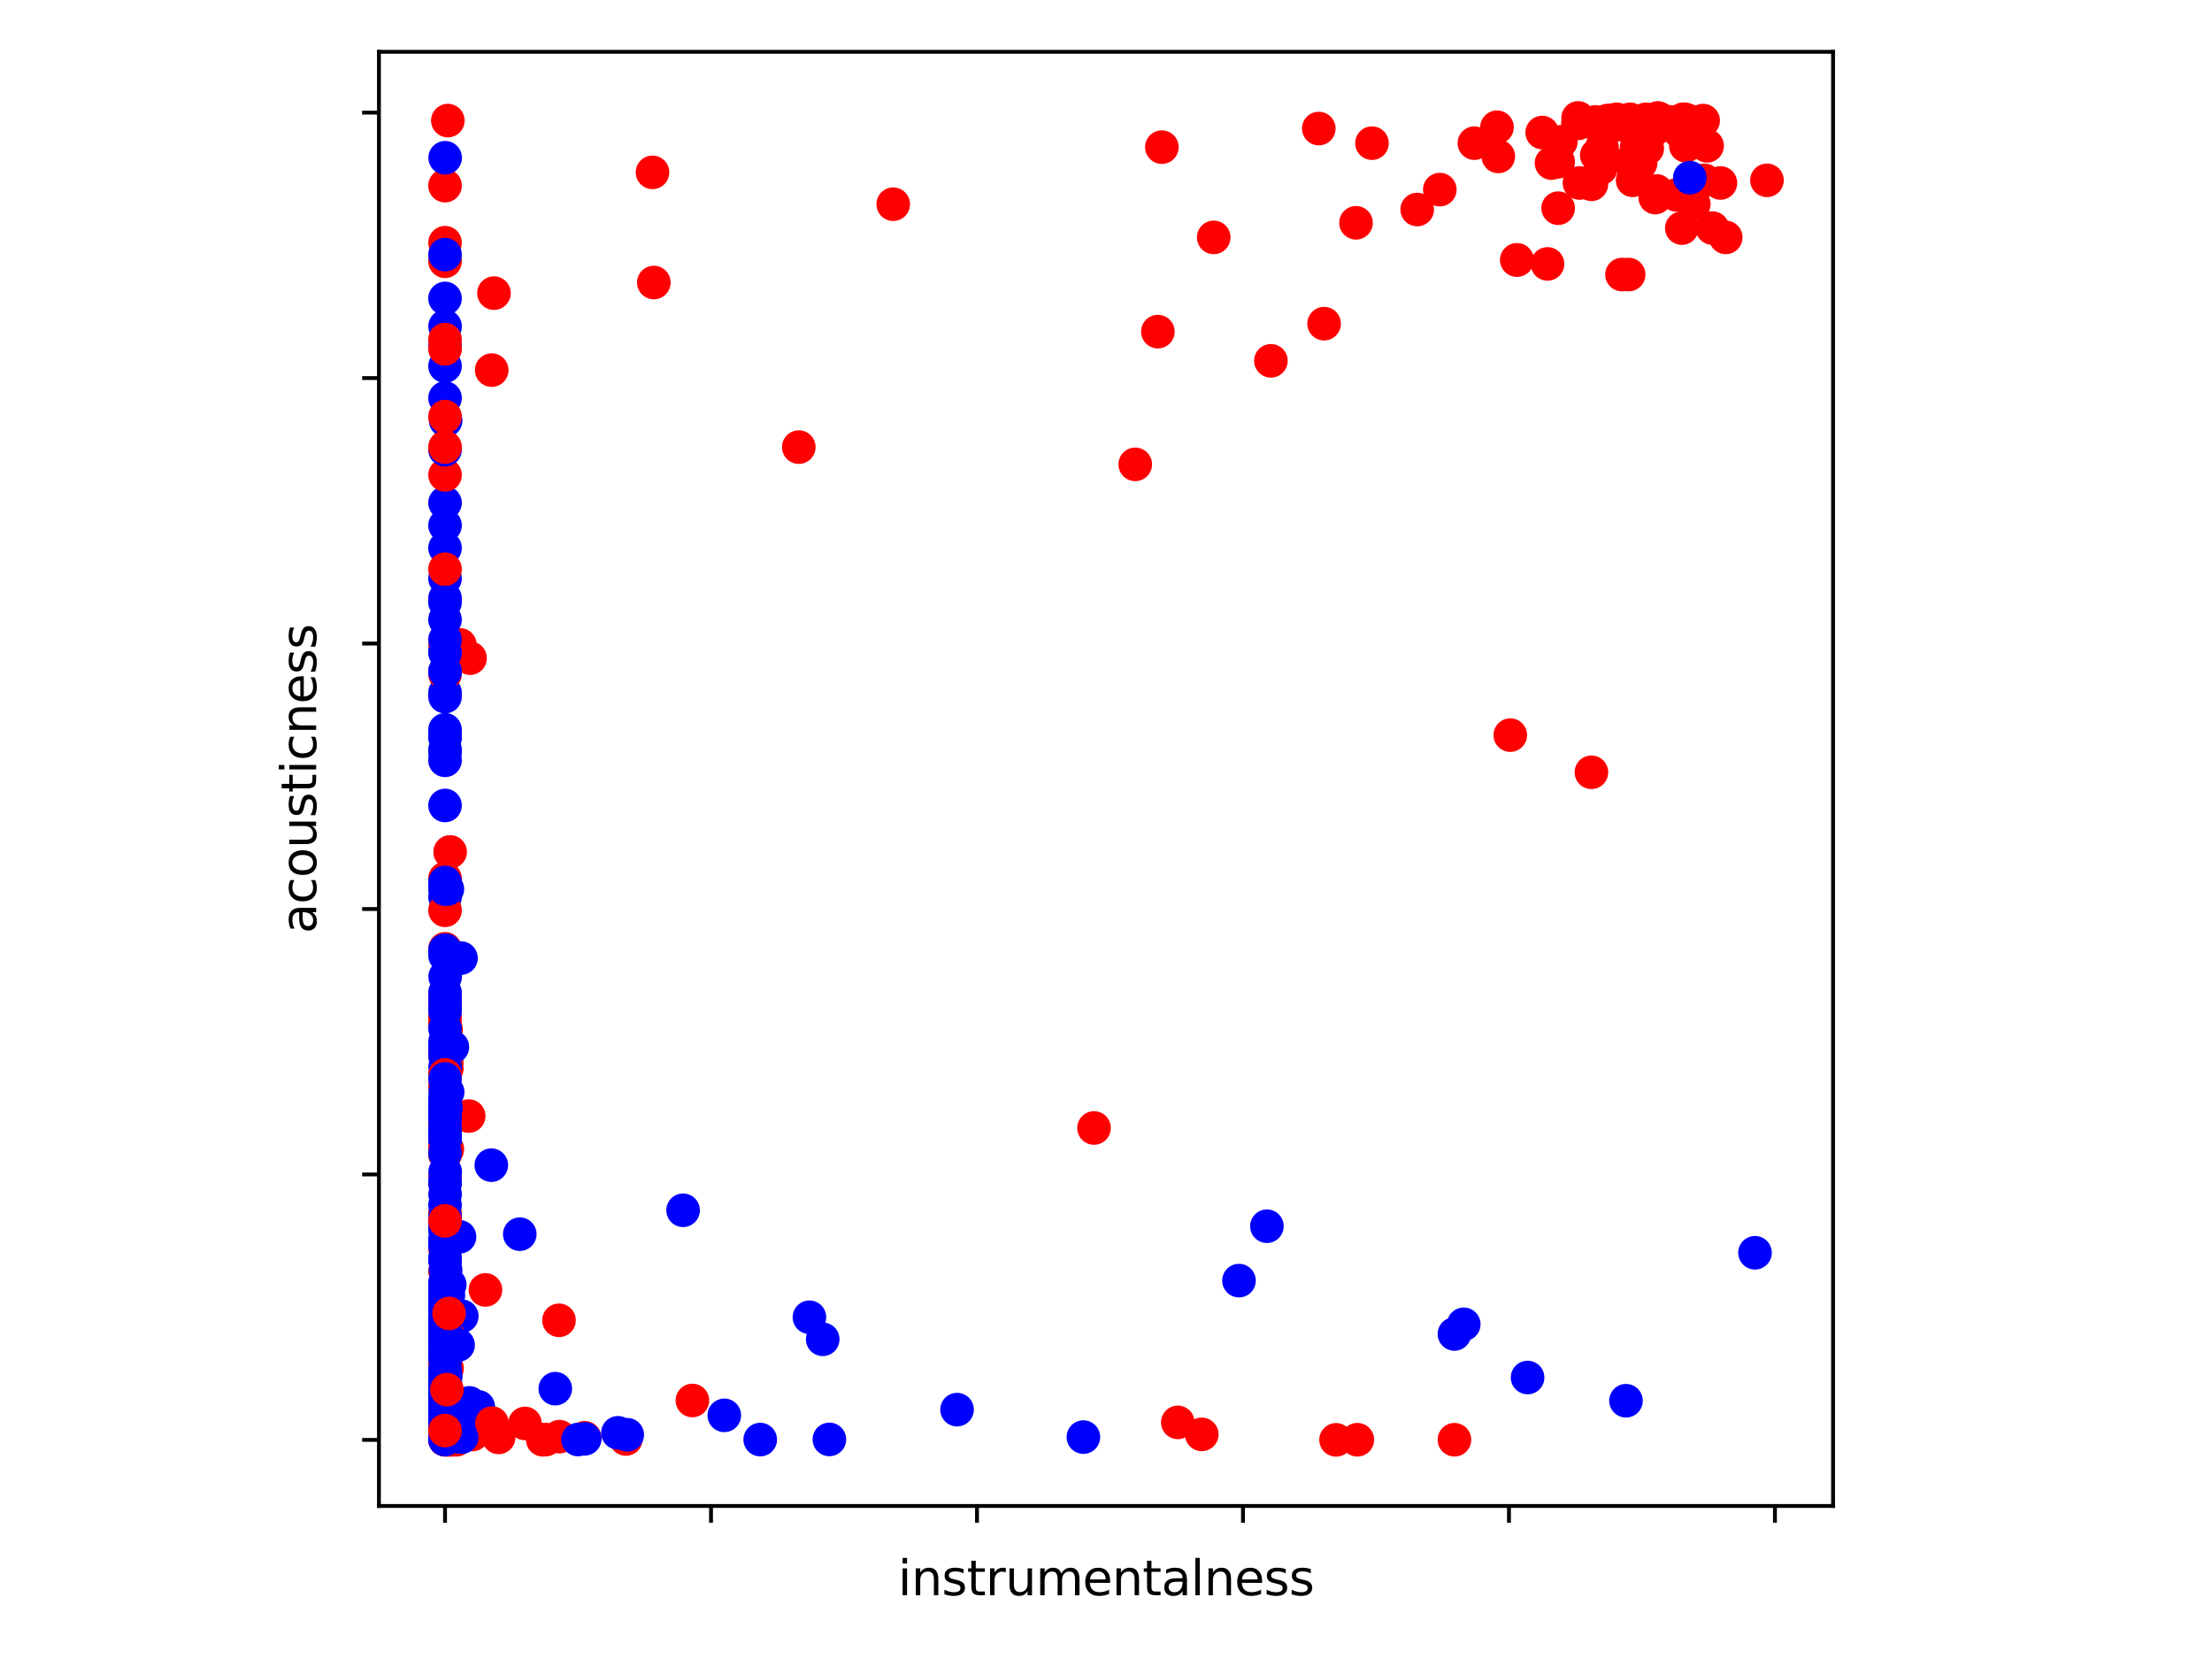 <?xml version="1.0" encoding="utf-8" standalone="no"?>
<!DOCTYPE svg PUBLIC "-//W3C//DTD SVG 1.1//EN"
  "http://www.w3.org/Graphics/SVG/1.1/DTD/svg11.dtd">
<svg xmlns:xlink="http://www.w3.org/1999/xlink" width="460.8pt" height="345.6pt" viewBox="0 0 460.8 345.6" xmlns="http://www.w3.org/2000/svg" version="1.1">
 <defs>
  <style type="text/css">*{stroke-linejoin: round; stroke-linecap: butt}</style>
 </defs>
 <g id="figure_1">
  <g id="patch_1">
   <path d="M 0 345.6 
L 460.8 345.6 
L 460.8 0 
L 0 0 
z
" style="fill: #ffffff"/>
  </g>
  <g id="axes_1">
   <g id="patch_2">
    <path d="M 78.94 313.72 
L 381.86 313.72 
L 381.86 10.8 
L 78.94 10.8 
z
" style="fill: #ffffff"/>
   </g>
   <g id="PathCollection_1">
    <defs>
     <path id="C0_0_b80658189d" d="M 0 3 
C 0.796 3 1.559 2.684 2.121 2.121 
C 2.684 1.559 3 0.796 3 -0 
C 3 -0.796 2.684 -1.559 2.121 -2.121 
C 1.559 -2.684 0.796 -3 0 -3 
C -0.796 -3 -1.559 -2.684 -2.121 -2.121 
C -2.684 -1.559 -3 -0.796 -3 0 
C -3 0.796 -2.684 1.559 -2.121 2.121 
C -1.559 2.684 -0.796 3 0 3 
z
"/>
    </defs>
    <g clip-path="url(#p127e314158)">
     <use xlink:href="#C0_0_b80658189d" x="92.709" y="219.774" style="fill: #ff0000; stroke: #ff0000"/>
    </g>
    <g clip-path="url(#p127e314158)">
     <use xlink:href="#C0_0_b80658189d" x="92.709" y="298.863" style="fill: #ff0000; stroke: #ff0000"/>
    </g>
    <g clip-path="url(#p127e314158)">
     <use xlink:href="#C0_0_b80658189d" x="92.71" y="299.17" style="fill: #ff0000; stroke: #ff0000"/>
    </g>
    <g clip-path="url(#p127e314158)">
     <use xlink:href="#C0_0_b80658189d" x="92.709" y="299.76" style="fill: #0000ff; stroke: #0000ff"/>
    </g>
    <g clip-path="url(#p127e314158)">
     <use xlink:href="#C0_0_b80658189d" x="92.711" y="291.829" style="fill: #ff0000; stroke: #ff0000"/>
    </g>
    <g clip-path="url(#p127e314158)">
     <use xlink:href="#C0_0_b80658189d" x="92.709" y="292.99" style="fill: #ff0000; stroke: #ff0000"/>
    </g>
    <g clip-path="url(#p127e314158)">
     <use xlink:href="#C0_0_b80658189d" x="92.71" y="293.681" style="fill: #ff0000; stroke: #ff0000"/>
    </g>
    <g clip-path="url(#p127e314158)">
     <use xlink:href="#C0_0_b80658189d" x="92.721" y="220.051" style="fill: #0000ff; stroke: #0000ff"/>
    </g>
    <g clip-path="url(#p127e314158)">
     <use xlink:href="#C0_0_b80658189d" x="307.141" y="29.822" style="fill: #ff0000; stroke: #ff0000"/>
    </g>
    <g clip-path="url(#p127e314158)">
     <use xlink:href="#C0_0_b80658189d" x="92.709" y="253.506" style="fill: #0000ff; stroke: #0000ff"/>
    </g>
    <g clip-path="url(#p127e314158)">
     <use xlink:href="#C0_0_b80658189d" x="92.709" y="213.415" style="fill: #ff0000; stroke: #ff0000"/>
    </g>
    <g clip-path="url(#p127e314158)">
     <use xlink:href="#C0_0_b80658189d" x="92.711" y="299.034" style="fill: #0000ff; stroke: #0000ff"/>
    </g>
    <g clip-path="url(#p127e314158)">
     <use xlink:href="#C0_0_b80658189d" x="92.709" y="120.513" style="fill: #0000ff; stroke: #0000ff"/>
    </g>
    <g clip-path="url(#p127e314158)">
     <use xlink:href="#C0_0_b80658189d" x="92.709" y="299.837" style="fill: #0000ff; stroke: #0000ff"/>
    </g>
    <g clip-path="url(#p127e314158)">
     <use xlink:href="#C0_0_b80658189d" x="92.709" y="296.806" style="fill: #0000ff; stroke: #0000ff"/>
    </g>
    <g clip-path="url(#p127e314158)">
     <use xlink:href="#C0_0_b80658189d" x="92.71" y="72.126" style="fill: #0000ff; stroke: #0000ff"/>
    </g>
    <g clip-path="url(#p127e314158)">
     <use xlink:href="#C0_0_b80658189d" x="92.712" y="299.147" style="fill: #ff0000; stroke: #ff0000"/>
    </g>
    <g clip-path="url(#p127e314158)">
     <use xlink:href="#C0_0_b80658189d" x="92.709" y="296.363" style="fill: #0000ff; stroke: #0000ff"/>
    </g>
    <g clip-path="url(#p127e314158)">
     <use xlink:href="#C0_0_b80658189d" x="92.711" y="291.58" style="fill: #ff0000; stroke: #ff0000"/>
    </g>
    <g clip-path="url(#p127e314158)">
     <use xlink:href="#C0_0_b80658189d" x="92.709" y="299.344" style="fill: #ff0000; stroke: #ff0000"/>
    </g>
    <g clip-path="url(#p127e314158)">
     <use xlink:href="#C0_0_b80658189d" x="92.745" y="290.253" style="fill: #0000ff; stroke: #0000ff"/>
    </g>
    <g clip-path="url(#p127e314158)">
     <use xlink:href="#C0_0_b80658189d" x="92.709" y="197.655" style="fill: #ff0000; stroke: #ff0000"/>
    </g>
    <g clip-path="url(#p127e314158)">
     <use xlink:href="#C0_0_b80658189d" x="93.959" y="137.102" style="fill: #ff0000; stroke: #ff0000"/>
    </g>
    <g clip-path="url(#p127e314158)">
     <use xlink:href="#C0_0_b80658189d" x="92.787" y="297.754" style="fill: #ff0000; stroke: #ff0000"/>
    </g>
    <g clip-path="url(#p127e314158)">
     <use xlink:href="#C0_0_b80658189d" x="92.709" y="299.405" style="fill: #ff0000; stroke: #ff0000"/>
    </g>
    <g clip-path="url(#p127e314158)">
     <use xlink:href="#C0_0_b80658189d" x="92.738" y="284.031" style="fill: #ff0000; stroke: #ff0000"/>
    </g>
    <g clip-path="url(#p127e314158)">
     <use xlink:href="#C0_0_b80658189d" x="92.709" y="295.008" style="fill: #ff0000; stroke: #ff0000"/>
    </g>
    <g clip-path="url(#p127e314158)">
     <use xlink:href="#C0_0_b80658189d" x="93.166" y="299.377" style="fill: #ff0000; stroke: #ff0000"/>
    </g>
    <g clip-path="url(#p127e314158)">
     <use xlink:href="#C0_0_b80658189d" x="92.765" y="299.084" style="fill: #ff0000; stroke: #ff0000"/>
    </g>
    <g clip-path="url(#p127e314158)">
     <use xlink:href="#C0_0_b80658189d" x="93.693" y="292.658" style="fill: #ff0000; stroke: #ff0000"/>
    </g>
    <g clip-path="url(#p127e314158)">
     <use xlink:href="#C0_0_b80658189d" x="92.91" y="298.711" style="fill: #ff0000; stroke: #ff0000"/>
    </g>
    <g clip-path="url(#p127e314158)">
     <use xlink:href="#C0_0_b80658189d" x="92.735" y="299.745" style="fill: #ff0000; stroke: #ff0000"/>
    </g>
    <g clip-path="url(#p127e314158)">
     <use xlink:href="#C0_0_b80658189d" x="92.713" y="262.631" style="fill: #0000ff; stroke: #0000ff"/>
    </g>
    <g clip-path="url(#p127e314158)">
     <use xlink:href="#C0_0_b80658189d" x="314.621" y="153.139" style="fill: #ff0000; stroke: #ff0000"/>
    </g>
    <g clip-path="url(#p127e314158)">
     <use xlink:href="#C0_0_b80658189d" x="92.709" y="135.72" style="fill: #0000ff; stroke: #0000ff"/>
    </g>
    <g clip-path="url(#p127e314158)">
     <use xlink:href="#C0_0_b80658189d" x="92.709" y="76.274" style="fill: #0000ff; stroke: #0000ff"/>
    </g>
    <g clip-path="url(#p127e314158)">
     <use xlink:href="#C0_0_b80658189d" x="92.715" y="156.18" style="fill: #0000ff; stroke: #0000ff"/>
    </g>
    <g clip-path="url(#p127e314158)">
     <use xlink:href="#C0_0_b80658189d" x="92.709" y="277.921" style="fill: #0000ff; stroke: #0000ff"/>
    </g>
    <g clip-path="url(#p127e314158)">
     <use xlink:href="#C0_0_b80658189d" x="92.709" y="62.172" style="fill: #0000ff; stroke: #0000ff"/>
    </g>
    <g clip-path="url(#p127e314158)">
     <use xlink:href="#C0_0_b80658189d" x="92.709" y="274.658" style="fill: #0000ff; stroke: #0000ff"/>
    </g>
    <g clip-path="url(#p127e314158)">
     <use xlink:href="#C0_0_b80658189d" x="92.709" y="218.668" style="fill: #ff0000; stroke: #ff0000"/>
    </g>
    <g clip-path="url(#p127e314158)">
     <use xlink:href="#C0_0_b80658189d" x="92.709" y="114.153" style="fill: #0000ff; stroke: #0000ff"/>
    </g>
    <g clip-path="url(#p127e314158)">
     <use xlink:href="#C0_0_b80658189d" x="92.709" y="262.354" style="fill: #0000ff; stroke: #0000ff"/>
    </g>
    <g clip-path="url(#p127e314158)">
     <use xlink:href="#C0_0_b80658189d" x="92.709" y="233.046" style="fill: #0000ff; stroke: #0000ff"/>
    </g>
    <g clip-path="url(#p127e314158)">
     <use xlink:href="#C0_0_b80658189d" x="92.709" y="186.871" style="fill: #0000ff; stroke: #0000ff"/>
    </g>
    <g clip-path="url(#p127e314158)">
     <use xlink:href="#C0_0_b80658189d" x="92.72" y="283.893" style="fill: #0000ff; stroke: #0000ff"/>
    </g>
    <g clip-path="url(#p127e314158)">
     <use xlink:href="#C0_0_b80658189d" x="92.709" y="297.11" style="fill: #ff0000; stroke: #ff0000"/>
    </g>
    <g clip-path="url(#p127e314158)">
     <use xlink:href="#C0_0_b80658189d" x="92.709" y="282.76" style="fill: #ff0000; stroke: #ff0000"/>
    </g>
    <g clip-path="url(#p127e314158)">
     <use xlink:href="#C0_0_b80658189d" x="92.709" y="223.922" style="fill: #ff0000; stroke: #ff0000"/>
    </g>
    <g clip-path="url(#p127e314158)">
     <use xlink:href="#C0_0_b80658189d" x="92.71" y="285.552" style="fill: #0000ff; stroke: #0000ff"/>
    </g>
    <g clip-path="url(#p127e314158)">
     <use xlink:href="#C0_0_b80658189d" x="92.735" y="203.461" style="fill: #0000ff; stroke: #0000ff"/>
    </g>
    <g clip-path="url(#p127e314158)">
     <use xlink:href="#C0_0_b80658189d" x="92.709" y="285.967" style="fill: #ff0000; stroke: #ff0000"/>
    </g>
    <g clip-path="url(#p127e314158)">
     <use xlink:href="#C0_0_b80658189d" x="92.709" y="234.152" style="fill: #0000ff; stroke: #0000ff"/>
    </g>
    <g clip-path="url(#p127e314158)">
     <use xlink:href="#C0_0_b80658189d" x="92.709" y="270.649" style="fill: #0000ff; stroke: #0000ff"/>
    </g>
    <g clip-path="url(#p127e314158)">
     <use xlink:href="#C0_0_b80658189d" x="345.927" y="25.399" style="fill: #0000ff; stroke: #0000ff"/>
    </g>
    <g clip-path="url(#p127e314158)">
     <use xlink:href="#C0_0_b80658189d" x="92.709" y="124.66" style="fill: #0000ff; stroke: #0000ff"/>
    </g>
    <g clip-path="url(#p127e314158)">
     <use xlink:href="#C0_0_b80658189d" x="92.747" y="134.337" style="fill: #ff0000; stroke: #ff0000"/>
    </g>
    <g clip-path="url(#p127e314158)">
     <use xlink:href="#C0_0_b80658189d" x="92.722" y="291.414" style="fill: #0000ff; stroke: #0000ff"/>
    </g>
    <g clip-path="url(#p127e314158)">
     <use xlink:href="#C0_0_b80658189d" x="93.745" y="299.909" style="fill: #ff0000; stroke: #ff0000"/>
    </g>
    <g clip-path="url(#p127e314158)">
     <use xlink:href="#C0_0_b80658189d" x="92.71" y="296.308" style="fill: #0000ff; stroke: #0000ff"/>
    </g>
    <g clip-path="url(#p127e314158)">
     <use xlink:href="#C0_0_b80658189d" x="92.709" y="279.773" style="fill: #0000ff; stroke: #0000ff"/>
    </g>
    <g clip-path="url(#p127e314158)">
     <use xlink:href="#C0_0_b80658189d" x="92.709" y="299.936" style="fill: #0000ff; stroke: #0000ff"/>
    </g>
    <g clip-path="url(#p127e314158)">
     <use xlink:href="#C0_0_b80658189d" x="92.709" y="288.317" style="fill: #0000ff; stroke: #0000ff"/>
    </g>
    <g clip-path="url(#p127e314158)">
     <use xlink:href="#C0_0_b80658189d" x="92.709" y="144.291" style="fill: #0000ff; stroke: #0000ff"/>
    </g>
    <g clip-path="url(#p127e314158)">
     <use xlink:href="#C0_0_b80658189d" x="92.709" y="104.752" style="fill: #0000ff; stroke: #0000ff"/>
    </g>
    <g clip-path="url(#p127e314158)">
     <use xlink:href="#C0_0_b80658189d" x="92.709" y="280.299" style="fill: #ff0000; stroke: #ff0000"/>
    </g>
    <g clip-path="url(#p127e314158)">
     <use xlink:href="#C0_0_b80658189d" x="92.709" y="208.991" style="fill: #ff0000; stroke: #ff0000"/>
    </g>
    <g clip-path="url(#p127e314158)">
     <use xlink:href="#C0_0_b80658189d" x="93.188" y="239.405" style="fill: #ff0000; stroke: #ff0000"/>
    </g>
    <g clip-path="url(#p127e314158)">
     <use xlink:href="#C0_0_b80658189d" x="92.709" y="82.909" style="fill: #0000ff; stroke: #0000ff"/>
    </g>
    <g clip-path="url(#p127e314158)">
     <use xlink:href="#C0_0_b80658189d" x="92.709" y="258.76" style="fill: #ff0000; stroke: #ff0000"/>
    </g>
    <g clip-path="url(#p127e314158)">
     <use xlink:href="#C0_0_b80658189d" x="92.709" y="213.138" style="fill: #ff0000; stroke: #ff0000"/>
    </g>
    <g clip-path="url(#p127e314158)">
     <use xlink:href="#C0_0_b80658189d" x="92.711" y="295.589" style="fill: #ff0000; stroke: #ff0000"/>
    </g>
    <g clip-path="url(#p127e314158)">
     <use xlink:href="#C0_0_b80658189d" x="92.709" y="140.42" style="fill: #ff0000; stroke: #ff0000"/>
    </g>
    <g clip-path="url(#p127e314158)">
     <use xlink:href="#C0_0_b80658189d" x="92.709" y="183" style="fill: #ff0000; stroke: #ff0000"/>
    </g>
    <g clip-path="url(#p127e314158)">
     <use xlink:href="#C0_0_b80658189d" x="92.711" y="284.336" style="fill: #ff0000; stroke: #ff0000"/>
    </g>
    <g clip-path="url(#p127e314158)">
     <use xlink:href="#C0_0_b80658189d" x="92.84" y="87.61" style="fill: #0000ff; stroke: #0000ff"/>
    </g>
    <g clip-path="url(#p127e314158)">
     <use xlink:href="#C0_0_b80658189d" x="92.714" y="98.946" style="fill: #ff0000; stroke: #ff0000"/>
    </g>
    <g clip-path="url(#p127e314158)">
     <use xlink:href="#C0_0_b80658189d" x="95.812" y="134.337" style="fill: #ff0000; stroke: #ff0000"/>
    </g>
    <g clip-path="url(#p127e314158)">
     <use xlink:href="#C0_0_b80658189d" x="96.2" y="274.188" style="fill: #0000ff; stroke: #0000ff"/>
    </g>
    <g clip-path="url(#p127e314158)">
     <use xlink:href="#C0_0_b80658189d" x="282.761" y="299.921" style="fill: #ff0000; stroke: #ff0000"/>
    </g>
    <g clip-path="url(#p127e314158)">
     <use xlink:href="#C0_0_b80658189d" x="92.709" y="271.755" style="fill: #0000ff; stroke: #0000ff"/>
    </g>
    <g clip-path="url(#p127e314158)">
     <use xlink:href="#C0_0_b80658189d" x="92.709" y="291.801" style="fill: #0000ff; stroke: #0000ff"/>
    </g>
    <g clip-path="url(#p127e314158)">
     <use xlink:href="#C0_0_b80658189d" x="92.88" y="278.944" style="fill: #0000ff; stroke: #0000ff"/>
    </g>
    <g clip-path="url(#p127e314158)">
     <use xlink:href="#C0_0_b80658189d" x="92.774" y="287.958" style="fill: #0000ff; stroke: #0000ff"/>
    </g>
    <g clip-path="url(#p127e314158)">
     <use xlink:href="#C0_0_b80658189d" x="92.709" y="290.114" style="fill: #ff0000; stroke: #ff0000"/>
    </g>
    <g clip-path="url(#p127e314158)">
     <use xlink:href="#C0_0_b80658189d" x="92.709" y="295.81" style="fill: #ff0000; stroke: #ff0000"/>
    </g>
    <g clip-path="url(#p127e314158)">
     <use xlink:href="#C0_0_b80658189d" x="365.598" y="260.972" style="fill: #0000ff; stroke: #0000ff"/>
    </g>
    <g clip-path="url(#p127e314158)">
     <use xlink:href="#C0_0_b80658189d" x="92.715" y="153.692" style="fill: #0000ff; stroke: #0000ff"/>
    </g>
    <g clip-path="url(#p127e314158)">
     <use xlink:href="#C0_0_b80658189d" x="92.718" y="67.979" style="fill: #0000ff; stroke: #0000ff"/>
    </g>
    <g clip-path="url(#p127e314158)">
     <use xlink:href="#C0_0_b80658189d" x="92.727" y="244.935" style="fill: #ff0000; stroke: #ff0000"/>
    </g>
    <g clip-path="url(#p127e314158)">
     <use xlink:href="#C0_0_b80658189d" x="92.709" y="86.78" style="fill: #ff0000; stroke: #ff0000"/>
    </g>
    <g clip-path="url(#p127e314158)">
     <use xlink:href="#C0_0_b80658189d" x="92.709" y="93.693" style="fill: #0000ff; stroke: #0000ff"/>
    </g>
    <g clip-path="url(#p127e314158)">
     <use xlink:href="#C0_0_b80658189d" x="92.709" y="237.746" style="fill: #0000ff; stroke: #0000ff"/>
    </g>
    <g clip-path="url(#p127e314158)">
     <use xlink:href="#C0_0_b80658189d" x="92.825" y="298.431" style="fill: #ff0000; stroke: #ff0000"/>
    </g>
    <g clip-path="url(#p127e314158)">
     <use xlink:href="#C0_0_b80658189d" x="92.709" y="296.833" style="fill: #0000ff; stroke: #0000ff"/>
    </g>
    <g clip-path="url(#p127e314158)">
     <use xlink:href="#C0_0_b80658189d" x="93.773" y="177.471" style="fill: #ff0000; stroke: #ff0000"/>
    </g>
    <g clip-path="url(#p127e314158)">
     <use xlink:href="#C0_0_b80658189d" x="92.712" y="298.854" style="fill: #ff0000; stroke: #ff0000"/>
    </g>
    <g clip-path="url(#p127e314158)">
     <use xlink:href="#C0_0_b80658189d" x="116.535" y="299.283" style="fill: #ff0000; stroke: #ff0000"/>
    </g>
    <g clip-path="url(#p127e314158)">
     <use xlink:href="#C0_0_b80658189d" x="93.468" y="278.419" style="fill: #ff0000; stroke: #ff0000"/>
    </g>
    <g clip-path="url(#p127e314158)">
     <use xlink:href="#C0_0_b80658189d" x="92.765" y="299.084" style="fill: #ff0000; stroke: #ff0000"/>
    </g>
    <g clip-path="url(#p127e314158)">
     <use xlink:href="#C0_0_b80658189d" x="250.347" y="298.805" style="fill: #ff0000; stroke: #ff0000"/>
    </g>
    <g clip-path="url(#p127e314158)">
     <use xlink:href="#C0_0_b80658189d" x="92.719" y="296.363" style="fill: #ff0000; stroke: #ff0000"/>
    </g>
    <g clip-path="url(#p127e314158)">
     <use xlink:href="#C0_0_b80658189d" x="92.714" y="267.884" style="fill: #ff0000; stroke: #ff0000"/>
    </g>
    <g clip-path="url(#p127e314158)">
     <use xlink:href="#C0_0_b80658189d" x="92.711" y="294.621" style="fill: #ff0000; stroke: #ff0000"/>
    </g>
    <g clip-path="url(#p127e314158)">
     <use xlink:href="#C0_0_b80658189d" x="245.36" y="296.308" style="fill: #ff0000; stroke: #ff0000"/>
    </g>
    <g clip-path="url(#p127e314158)">
     <use xlink:href="#C0_0_b80658189d" x="93.468" y="278.419" style="fill: #ff0000; stroke: #ff0000"/>
    </g>
    <g clip-path="url(#p127e314158)">
     <use xlink:href="#C0_0_b80658189d" x="93.091" y="222.539" style="fill: #ff0000; stroke: #ff0000"/>
    </g>
    <g clip-path="url(#p127e314158)">
     <use xlink:href="#C0_0_b80658189d" x="92.765" y="299.084" style="fill: #ff0000; stroke: #ff0000"/>
    </g>
    <g clip-path="url(#p127e314158)">
     <use xlink:href="#C0_0_b80658189d" x="113.654" y="299.901" style="fill: #ff0000; stroke: #ff0000"/>
    </g>
    <g clip-path="url(#p127e314158)">
     <use xlink:href="#C0_0_b80658189d" x="92.93" y="214.521" style="fill: #ff0000; stroke: #ff0000"/>
    </g>
    <g clip-path="url(#p127e314158)">
     <use xlink:href="#C0_0_b80658189d" x="92.709" y="276.124" style="fill: #ff0000; stroke: #ff0000"/>
    </g>
    <g clip-path="url(#p127e314158)">
     <use xlink:href="#C0_0_b80658189d" x="92.71" y="189.636" style="fill: #ff0000; stroke: #ff0000"/>
    </g>
    <g clip-path="url(#p127e314158)">
     <use xlink:href="#C0_0_b80658189d" x="92.712" y="298.086" style="fill: #ff0000; stroke: #ff0000"/>
    </g>
    <g clip-path="url(#p127e314158)">
     <use xlink:href="#C0_0_b80658189d" x="92.709" y="234.152" style="fill: #ff0000; stroke: #ff0000"/>
    </g>
    <g clip-path="url(#p127e314158)">
     <use xlink:href="#C0_0_b80658189d" x="92.713" y="295.036" style="fill: #ff0000; stroke: #ff0000"/>
    </g>
    <g clip-path="url(#p127e314158)">
     <use xlink:href="#C0_0_b80658189d" x="97.64" y="232.493" style="fill: #ff0000; stroke: #ff0000"/>
    </g>
    <g clip-path="url(#p127e314158)">
     <use xlink:href="#C0_0_b80658189d" x="92.709" y="283.34" style="fill: #ff0000; stroke: #ff0000"/>
    </g>
    <g clip-path="url(#p127e314158)">
     <use xlink:href="#C0_0_b80658189d" x="92.709" y="255.442" style="fill: #ff0000; stroke: #ff0000"/>
    </g>
    <g clip-path="url(#p127e314158)">
     <use xlink:href="#C0_0_b80658189d" x="92.709" y="212.032" style="fill: #ff0000; stroke: #ff0000"/>
    </g>
    <g clip-path="url(#p127e314158)">
     <use xlink:href="#C0_0_b80658189d" x="92.709" y="289.921" style="fill: #ff0000; stroke: #ff0000"/>
    </g>
    <g clip-path="url(#p127e314158)">
     <use xlink:href="#C0_0_b80658189d" x="92.709" y="299.042" style="fill: #ff0000; stroke: #ff0000"/>
    </g>
    <g clip-path="url(#p127e314158)">
     <use xlink:href="#C0_0_b80658189d" x="92.709" y="295.368" style="fill: #ff0000; stroke: #ff0000"/>
    </g>
    <g clip-path="url(#p127e314158)">
     <use xlink:href="#C0_0_b80658189d" x="92.711" y="294.4" style="fill: #ff0000; stroke: #ff0000"/>
    </g>
    <g clip-path="url(#p127e314158)">
     <use xlink:href="#C0_0_b80658189d" x="92.709" y="299.042" style="fill: #ff0000; stroke: #ff0000"/>
    </g>
    <g clip-path="url(#p127e314158)">
     <use xlink:href="#C0_0_b80658189d" x="92.71" y="298.147" style="fill: #ff0000; stroke: #ff0000"/>
    </g>
    <g clip-path="url(#p127e314158)">
     <use xlink:href="#C0_0_b80658189d" x="92.709" y="239.129" style="fill: #ff0000; stroke: #ff0000"/>
    </g>
    <g clip-path="url(#p127e314158)">
     <use xlink:href="#C0_0_b80658189d" x="92.71" y="252.677" style="fill: #ff0000; stroke: #ff0000"/>
    </g>
    <g clip-path="url(#p127e314158)">
     <use xlink:href="#C0_0_b80658189d" x="101.131" y="268.714" style="fill: #ff0000; stroke: #ff0000"/>
    </g>
    <g clip-path="url(#p127e314158)">
     <use xlink:href="#C0_0_b80658189d" x="92.71" y="183.553" style="fill: #ff0000; stroke: #ff0000"/>
    </g>
    <g clip-path="url(#p127e314158)">
     <use xlink:href="#C0_0_b80658189d" x="92.709" y="264.843" style="fill: #ff0000; stroke: #ff0000"/>
    </g>
    <g clip-path="url(#p127e314158)">
     <use xlink:href="#C0_0_b80658189d" x="92.728" y="275.93" style="fill: #ff0000; stroke: #ff0000"/>
    </g>
    <g clip-path="url(#p127e314158)">
     <use xlink:href="#C0_0_b80658189d" x="92.752" y="296.391" style="fill: #ff0000; stroke: #ff0000"/>
    </g>
    <g clip-path="url(#p127e314158)">
     <use xlink:href="#C0_0_b80658189d" x="92.709" y="295.782" style="fill: #ff0000; stroke: #ff0000"/>
    </g>
    <g clip-path="url(#p127e314158)">
     <use xlink:href="#C0_0_b80658189d" x="92.709" y="287.211" style="fill: #ff0000; stroke: #ff0000"/>
    </g>
    <g clip-path="url(#p127e314158)">
     <use xlink:href="#C0_0_b80658189d" x="92.709" y="226.41" style="fill: #ff0000; stroke: #ff0000"/>
    </g>
    <g clip-path="url(#p127e314158)">
     <use xlink:href="#C0_0_b80658189d" x="92.724" y="297.375" style="fill: #ff0000; stroke: #ff0000"/>
    </g>
    <g clip-path="url(#p127e314158)">
     <use xlink:href="#C0_0_b80658189d" x="92.755" y="288.677" style="fill: #ff0000; stroke: #ff0000"/>
    </g>
    <g clip-path="url(#p127e314158)">
     <use xlink:href="#C0_0_b80658189d" x="92.709" y="288.566" style="fill: #ff0000; stroke: #ff0000"/>
    </g>
    <g clip-path="url(#p127e314158)">
     <use xlink:href="#C0_0_b80658189d" x="93.055" y="221.157" style="fill: #ff0000; stroke: #ff0000"/>
    </g>
    <g clip-path="url(#p127e314158)">
     <use xlink:href="#C0_0_b80658189d" x="92.709" y="283.976" style="fill: #ff0000; stroke: #ff0000"/>
    </g>
    <g clip-path="url(#p127e314158)">
     <use xlink:href="#C0_0_b80658189d" x="92.709" y="281.875" style="fill: #ff0000; stroke: #ff0000"/>
    </g>
    <g clip-path="url(#p127e314158)">
     <use xlink:href="#C0_0_b80658189d" x="92.709" y="118.577" style="fill: #ff0000; stroke: #ff0000"/>
    </g>
    <g clip-path="url(#p127e314158)">
     <use xlink:href="#C0_0_b80658189d" x="92.709" y="207.608" style="fill: #ff0000; stroke: #ff0000"/>
    </g>
    <g clip-path="url(#p127e314158)">
     <use xlink:href="#C0_0_b80658189d" x="92.71" y="279.884" style="fill: #ff0000; stroke: #ff0000"/>
    </g>
    <g clip-path="url(#p127e314158)">
     <use xlink:href="#C0_0_b80658189d" x="92.709" y="299.239" style="fill: #ff0000; stroke: #ff0000"/>
    </g>
    <g clip-path="url(#p127e314158)">
     <use xlink:href="#C0_0_b80658189d" x="92.709" y="260.142" style="fill: #ff0000; stroke: #ff0000"/>
    </g>
    <g clip-path="url(#p127e314158)">
     <use xlink:href="#C0_0_b80658189d" x="92.709" y="283.561" style="fill: #ff0000; stroke: #ff0000"/>
    </g>
    <g clip-path="url(#p127e314158)">
     <use xlink:href="#C0_0_b80658189d" x="92.709" y="292.603" style="fill: #ff0000; stroke: #ff0000"/>
    </g>
    <g clip-path="url(#p127e314158)">
     <use xlink:href="#C0_0_b80658189d" x="92.714" y="293.349" style="fill: #ff0000; stroke: #ff0000"/>
    </g>
    <g clip-path="url(#p127e314158)">
     <use xlink:href="#C0_0_b80658189d" x="93.344" y="296.501" style="fill: #ff0000; stroke: #ff0000"/>
    </g>
    <g clip-path="url(#p127e314158)">
     <use xlink:href="#C0_0_b80658189d" x="92.729" y="279.829" style="fill: #ff0000; stroke: #ff0000"/>
    </g>
    <g clip-path="url(#p127e314158)">
     <use xlink:href="#C0_0_b80658189d" x="93.025" y="298.097" style="fill: #ff0000; stroke: #ff0000"/>
    </g>
    <g clip-path="url(#p127e314158)">
     <use xlink:href="#C0_0_b80658189d" x="109.359" y="296.529" style="fill: #ff0000; stroke: #ff0000"/>
    </g>
    <g clip-path="url(#p127e314158)">
     <use xlink:href="#C0_0_b80658189d" x="98.444" y="298.832" style="fill: #ff0000; stroke: #ff0000"/>
    </g>
    <g clip-path="url(#p127e314158)">
     <use xlink:href="#C0_0_b80658189d" x="92.712" y="292.741" style="fill: #ff0000; stroke: #ff0000"/>
    </g>
    <g clip-path="url(#p127e314158)">
     <use xlink:href="#C0_0_b80658189d" x="121.799" y="299.51" style="fill: #ff0000; stroke: #ff0000"/>
    </g>
    <g clip-path="url(#p127e314158)">
     <use xlink:href="#C0_0_b80658189d" x="92.869" y="299.449" style="fill: #ff0000; stroke: #ff0000"/>
    </g>
    <g clip-path="url(#p127e314158)">
     <use xlink:href="#C0_0_b80658189d" x="92.71" y="294.842" style="fill: #ff0000; stroke: #ff0000"/>
    </g>
    <g clip-path="url(#p127e314158)">
     <use xlink:href="#C0_0_b80658189d" x="92.71" y="293.488" style="fill: #ff0000; stroke: #ff0000"/>
    </g>
    <g clip-path="url(#p127e314158)">
     <use xlink:href="#C0_0_b80658189d" x="92.712" y="299.642" style="fill: #ff0000; stroke: #ff0000"/>
    </g>
    <g clip-path="url(#p127e314158)">
     <use xlink:href="#C0_0_b80658189d" x="93.13" y="285.082" style="fill: #ff0000; stroke: #ff0000"/>
    </g>
    <g clip-path="url(#p127e314158)">
     <use xlink:href="#C0_0_b80658189d" x="92.71" y="254.889" style="fill: #ff0000; stroke: #ff0000"/>
    </g>
    <g clip-path="url(#p127e314158)">
     <use xlink:href="#C0_0_b80658189d" x="92.723" y="295.534" style="fill: #ff0000; stroke: #ff0000"/>
    </g>
    <g clip-path="url(#p127e314158)">
     <use xlink:href="#C0_0_b80658189d" x="344.265" y="26.228" style="fill: #ff0000; stroke: #ff0000"/>
    </g>
    <g clip-path="url(#p127e314158)">
     <use xlink:href="#C0_0_b80658189d" x="345.096" y="26.505" style="fill: #ff0000; stroke: #ff0000"/>
    </g>
    <g clip-path="url(#p127e314158)">
     <use xlink:href="#C0_0_b80658189d" x="355.624" y="30.375" style="fill: #ff0000; stroke: #ff0000"/>
    </g>
    <g clip-path="url(#p127e314158)">
     <use xlink:href="#C0_0_b80658189d" x="339.278" y="25.952" style="fill: #ff0000; stroke: #ff0000"/>
    </g>
    <g clip-path="url(#p127e314158)">
     <use xlink:href="#C0_0_b80658189d" x="285.809" y="29.822" style="fill: #ff0000; stroke: #ff0000"/>
    </g>
    <g clip-path="url(#p127e314158)">
     <use xlink:href="#C0_0_b80658189d" x="342.88" y="26.228" style="fill: #ff0000; stroke: #ff0000"/>
    </g>
    <g clip-path="url(#p127e314158)">
     <use xlink:href="#C0_0_b80658189d" x="321.27" y="27.611" style="fill: #ff0000; stroke: #ff0000"/>
    </g>
    <g clip-path="url(#p127e314158)">
     <use xlink:href="#C0_0_b80658189d" x="336.231" y="25.675" style="fill: #ff0000; stroke: #ff0000"/>
    </g>
    <g clip-path="url(#p127e314158)">
     <use xlink:href="#C0_0_b80658189d" x="340.941" y="30.652" style="fill: #ff0000; stroke: #ff0000"/>
    </g>
    <g clip-path="url(#p127e314158)">
     <use xlink:href="#C0_0_b80658189d" x="339.001" y="26.228" style="fill: #ff0000; stroke: #ff0000"/>
    </g>
    <g clip-path="url(#p127e314158)">
     <use xlink:href="#C0_0_b80658189d" x="332.906" y="26.228" style="fill: #ff0000; stroke: #ff0000"/>
    </g>
    <g clip-path="url(#p127e314158)">
     <use xlink:href="#C0_0_b80658189d" x="334.569" y="26.505" style="fill: #ff0000; stroke: #ff0000"/>
    </g>
    <g clip-path="url(#p127e314158)">
     <use xlink:href="#C0_0_b80658189d" x="328.751" y="25.675" style="fill: #ff0000; stroke: #ff0000"/>
    </g>
    <g clip-path="url(#p127e314158)">
     <use xlink:href="#C0_0_b80658189d" x="344.265" y="25.399" style="fill: #ff0000; stroke: #ff0000"/>
    </g>
    <g clip-path="url(#p127e314158)">
     <use xlink:href="#C0_0_b80658189d" x="337.062" y="25.952" style="fill: #ff0000; stroke: #ff0000"/>
    </g>
    <g clip-path="url(#p127e314158)">
     <use xlink:href="#C0_0_b80658189d" x="345.373" y="24.569" style="fill: #ff0000; stroke: #ff0000"/>
    </g>
    <g clip-path="url(#p127e314158)">
     <use xlink:href="#C0_0_b80658189d" x="344.542" y="25.952" style="fill: #ff0000; stroke: #ff0000"/>
    </g>
    <g clip-path="url(#p127e314158)">
     <use xlink:href="#C0_0_b80658189d" x="332.352" y="25.399" style="fill: #ff0000; stroke: #ff0000"/>
    </g>
    <g clip-path="url(#p127e314158)">
     <use xlink:href="#C0_0_b80658189d" x="336.785" y="24.846" style="fill: #ff0000; stroke: #ff0000"/>
    </g>
    <g clip-path="url(#p127e314158)">
     <use xlink:href="#C0_0_b80658189d" x="349.806" y="25.399" style="fill: #ff0000; stroke: #ff0000"/>
    </g>
    <g clip-path="url(#p127e314158)">
     <use xlink:href="#C0_0_b80658189d" x="354.793" y="25.122" style="fill: #ff0000; stroke: #ff0000"/>
    </g>
    <g clip-path="url(#p127e314158)">
     <use xlink:href="#C0_0_b80658189d" x="328.751" y="24.569" style="fill: #ff0000; stroke: #ff0000"/>
    </g>
    <g clip-path="url(#p127e314158)">
     <use xlink:href="#C0_0_b80658189d" x="351.745" y="25.122" style="fill: #ff0000; stroke: #ff0000"/>
    </g>
    <g clip-path="url(#p127e314158)">
     <use xlink:href="#C0_0_b80658189d" x="342.603" y="26.505" style="fill: #ff0000; stroke: #ff0000"/>
    </g>
    <g clip-path="url(#p127e314158)">
     <use xlink:href="#C0_0_b80658189d" x="346.481" y="25.122" style="fill: #ff0000; stroke: #ff0000"/>
    </g>
    <g clip-path="url(#p127e314158)">
     <use xlink:href="#C0_0_b80658189d" x="311.851" y="26.505" style="fill: #ff0000; stroke: #ff0000"/>
    </g>
    <g clip-path="url(#p127e314158)">
     <use xlink:href="#C0_0_b80658189d" x="335.677" y="25.122" style="fill: #ff0000; stroke: #ff0000"/>
    </g>
    <g clip-path="url(#p127e314158)">
     <use xlink:href="#C0_0_b80658189d" x="344.542" y="27.058" style="fill: #ff0000; stroke: #ff0000"/>
    </g>
    <g clip-path="url(#p127e314158)">
     <use xlink:href="#C0_0_b80658189d" x="350.637" y="24.846" style="fill: #ff0000; stroke: #ff0000"/>
    </g>
    <g clip-path="url(#p127e314158)">
     <use xlink:href="#C0_0_b80658189d" x="349.806" y="27.334" style="fill: #ff0000; stroke: #ff0000"/>
    </g>
    <g clip-path="url(#p127e314158)">
     <use xlink:href="#C0_0_b80658189d" x="343.711" y="25.399" style="fill: #ff0000; stroke: #ff0000"/>
    </g>
    <g clip-path="url(#p127e314158)">
     <use xlink:href="#C0_0_b80658189d" x="351.745" y="25.675" style="fill: #ff0000; stroke: #ff0000"/>
    </g>
    <g clip-path="url(#p127e314158)">
     <use xlink:href="#C0_0_b80658189d" x="341.218" y="25.675" style="fill: #ff0000; stroke: #ff0000"/>
    </g>
    <g clip-path="url(#p127e314158)">
     <use xlink:href="#C0_0_b80658189d" x="344.819" y="26.505" style="fill: #ff0000; stroke: #ff0000"/>
    </g>
    <g clip-path="url(#p127e314158)">
     <use xlink:href="#C0_0_b80658189d" x="346.481" y="25.952" style="fill: #ff0000; stroke: #ff0000"/>
    </g>
    <g clip-path="url(#p127e314158)">
     <use xlink:href="#C0_0_b80658189d" x="334.846" y="25.122" style="fill: #ff0000; stroke: #ff0000"/>
    </g>
    <g clip-path="url(#p127e314158)">
     <use xlink:href="#C0_0_b80658189d" x="343.434" y="25.399" style="fill: #ff0000; stroke: #ff0000"/>
    </g>
    <g clip-path="url(#p127e314158)">
     <use xlink:href="#C0_0_b80658189d" x="350.914" y="24.846" style="fill: #ff0000; stroke: #ff0000"/>
    </g>
    <g clip-path="url(#p127e314158)">
     <use xlink:href="#C0_0_b80658189d" x="342.603" y="26.228" style="fill: #ff0000; stroke: #ff0000"/>
    </g>
    <g clip-path="url(#p127e314158)">
     <use xlink:href="#C0_0_b80658189d" x="339.278" y="25.952" style="fill: #ff0000; stroke: #ff0000"/>
    </g>
    <g clip-path="url(#p127e314158)">
     <use xlink:href="#C0_0_b80658189d" x="335.4" y="25.122" style="fill: #ff0000; stroke: #ff0000"/>
    </g>
    <g clip-path="url(#p127e314158)">
     <use xlink:href="#C0_0_b80658189d" x="339.555" y="24.846" style="fill: #ff0000; stroke: #ff0000"/>
    </g>
    <g clip-path="url(#p127e314158)">
     <use xlink:href="#C0_0_b80658189d" x="328.751" y="25.675" style="fill: #ff0000; stroke: #ff0000"/>
    </g>
    <g clip-path="url(#p127e314158)">
     <use xlink:href="#C0_0_b80658189d" x="342.88" y="25.399" style="fill: #ff0000; stroke: #ff0000"/>
    </g>
    <g clip-path="url(#p127e314158)">
     <use xlink:href="#C0_0_b80658189d" x="342.88" y="24.846" style="fill: #ff0000; stroke: #ff0000"/>
    </g>
    <g clip-path="url(#p127e314158)">
     <use xlink:href="#C0_0_b80658189d" x="242.036" y="30.652" style="fill: #ff0000; stroke: #ff0000"/>
    </g>
    <g clip-path="url(#p127e314158)">
     <use xlink:href="#C0_0_b80658189d" x="325.149" y="29.546" style="fill: #ff0000; stroke: #ff0000"/>
    </g>
    <g clip-path="url(#p127e314158)">
     <use xlink:href="#C0_0_b80658189d" x="348.144" y="25.399" style="fill: #ff0000; stroke: #ff0000"/>
    </g>
    <g clip-path="url(#p127e314158)">
     <use xlink:href="#C0_0_b80658189d" x="350.083" y="25.952" style="fill: #ff0000; stroke: #ff0000"/>
    </g>
    <g clip-path="url(#p127e314158)">
     <use xlink:href="#C0_0_b80658189d" x="340.109" y="25.675" style="fill: #ff0000; stroke: #ff0000"/>
    </g>
    <g clip-path="url(#p127e314158)">
     <use xlink:href="#C0_0_b80658189d" x="102.904" y="61.066" style="fill: #ff0000; stroke: #ff0000"/>
    </g>
    <g clip-path="url(#p127e314158)">
     <use xlink:href="#C0_0_b80658189d" x="166.403" y="93.14" style="fill: #ff0000; stroke: #ff0000"/>
    </g>
    <g clip-path="url(#p127e314158)">
     <use xlink:href="#C0_0_b80658189d" x="186.073" y="42.541" style="fill: #ff0000; stroke: #ff0000"/>
    </g>
    <g clip-path="url(#p127e314158)">
     <use xlink:href="#C0_0_b80658189d" x="359.503" y="49.454" style="fill: #ff0000; stroke: #ff0000"/>
    </g>
    <g clip-path="url(#p127e314158)">
     <use xlink:href="#C0_0_b80658189d" x="312.128" y="32.587" style="fill: #ff0000; stroke: #ff0000"/>
    </g>
    <g clip-path="url(#p127e314158)">
     <use xlink:href="#C0_0_b80658189d" x="340.109" y="37.564" style="fill: #ff0000; stroke: #ff0000"/>
    </g>
    <g clip-path="url(#p127e314158)">
     <use xlink:href="#C0_0_b80658189d" x="333.737" y="30.652" style="fill: #ff0000; stroke: #ff0000"/>
    </g>
    <g clip-path="url(#p127e314158)">
     <use xlink:href="#C0_0_b80658189d" x="322.379" y="54.983" style="fill: #ff0000; stroke: #ff0000"/>
    </g>
    <g clip-path="url(#p127e314158)">
     <use xlink:href="#C0_0_b80658189d" x="356.732" y="47.518" style="fill: #ff0000; stroke: #ff0000"/>
    </g>
    <g clip-path="url(#p127e314158)">
     <use xlink:href="#C0_0_b80658189d" x="349.252" y="40.606" style="fill: #ff0000; stroke: #ff0000"/>
    </g>
    <g clip-path="url(#p127e314158)">
     <use xlink:href="#C0_0_b80658189d" x="351.191" y="30.375" style="fill: #ff0000; stroke: #ff0000"/>
    </g>
    <g clip-path="url(#p127e314158)">
     <use xlink:href="#C0_0_b80658189d" x="135.928" y="35.905" style="fill: #ff0000; stroke: #ff0000"/>
    </g>
    <g clip-path="url(#p127e314158)">
     <use xlink:href="#C0_0_b80658189d" x="282.484" y="46.412" style="fill: #ff0000; stroke: #ff0000"/>
    </g>
    <g clip-path="url(#p127e314158)">
     <use xlink:href="#C0_0_b80658189d" x="341.772" y="33.97" style="fill: #ff0000; stroke: #ff0000"/>
    </g>
    <g clip-path="url(#p127e314158)">
     <use xlink:href="#C0_0_b80658189d" x="339.555" y="33.693" style="fill: #ff0000; stroke: #ff0000"/>
    </g>
    <g clip-path="url(#p127e314158)">
     <use xlink:href="#C0_0_b80658189d" x="299.938" y="39.5" style="fill: #ff0000; stroke: #ff0000"/>
    </g>
    <g clip-path="url(#p127e314158)">
     <use xlink:href="#C0_0_b80658189d" x="329.028" y="38.117" style="fill: #ff0000; stroke: #ff0000"/>
    </g>
    <g clip-path="url(#p127e314158)">
     <use xlink:href="#C0_0_b80658189d" x="102.433" y="77.103" style="fill: #ff0000; stroke: #ff0000"/>
    </g>
    <g clip-path="url(#p127e314158)">
     <use xlink:href="#C0_0_b80658189d" x="252.841" y="49.454" style="fill: #ff0000; stroke: #ff0000"/>
    </g>
    <g clip-path="url(#p127e314158)">
     <use xlink:href="#C0_0_b80658189d" x="97.918" y="137.102" style="fill: #ff0000; stroke: #ff0000"/>
    </g>
    <g clip-path="url(#p127e314158)">
     <use xlink:href="#C0_0_b80658189d" x="352.853" y="42.541" style="fill: #ff0000; stroke: #ff0000"/>
    </g>
    <g clip-path="url(#p127e314158)">
     <use xlink:href="#C0_0_b80658189d" x="274.727" y="26.781" style="fill: #ff0000; stroke: #ff0000"/>
    </g>
    <g clip-path="url(#p127e314158)">
     <use xlink:href="#C0_0_b80658189d" x="324.595" y="33.693" style="fill: #ff0000; stroke: #ff0000"/>
    </g>
    <g clip-path="url(#p127e314158)">
     <use xlink:href="#C0_0_b80658189d" x="264.753" y="75.168" style="fill: #ff0000; stroke: #ff0000"/>
    </g>
    <g clip-path="url(#p127e314158)">
     <use xlink:href="#C0_0_b80658189d" x="332.629" y="32.311" style="fill: #ff0000; stroke: #ff0000"/>
    </g>
    <g clip-path="url(#p127e314158)">
     <use xlink:href="#C0_0_b80658189d" x="324.595" y="43.371" style="fill: #ff0000; stroke: #ff0000"/>
    </g>
    <g clip-path="url(#p127e314158)">
     <use xlink:href="#C0_0_b80658189d" x="343.157" y="30.928" style="fill: #ff0000; stroke: #ff0000"/>
    </g>
    <g clip-path="url(#p127e314158)">
     <use xlink:href="#C0_0_b80658189d" x="323.21" y="33.97" style="fill: #ff0000; stroke: #ff0000"/>
    </g>
    <g clip-path="url(#p127e314158)">
     <use xlink:href="#C0_0_b80658189d" x="337.893" y="57.195" style="fill: #ff0000; stroke: #ff0000"/>
    </g>
    <g clip-path="url(#p127e314158)">
     <use xlink:href="#C0_0_b80658189d" x="316.007" y="54.154" style="fill: #ff0000; stroke: #ff0000"/>
    </g>
    <g clip-path="url(#p127e314158)">
     <use xlink:href="#C0_0_b80658189d" x="333.46" y="35.076" style="fill: #ff0000; stroke: #ff0000"/>
    </g>
    <g clip-path="url(#p127e314158)">
     <use xlink:href="#C0_0_b80658189d" x="358.394" y="38.117" style="fill: #ff0000; stroke: #ff0000"/>
    </g>
    <g clip-path="url(#p127e314158)">
     <use xlink:href="#C0_0_b80658189d" x="355.07" y="37.564" style="fill: #ff0000; stroke: #ff0000"/>
    </g>
    <g clip-path="url(#p127e314158)">
     <use xlink:href="#C0_0_b80658189d" x="350.36" y="47.518" style="fill: #ff0000; stroke: #ff0000"/>
    </g>
    <g clip-path="url(#p127e314158)">
     <use xlink:href="#C0_0_b80658189d" x="316.007" y="54.154" style="fill: #ff0000; stroke: #ff0000"/>
    </g>
    <g clip-path="url(#p127e314158)">
     <use xlink:href="#C0_0_b80658189d" x="345.096" y="39.776" style="fill: #ff0000; stroke: #ff0000"/>
    </g>
    <g clip-path="url(#p127e314158)">
     <use xlink:href="#C0_0_b80658189d" x="368.091" y="37.564" style="fill: #ff0000; stroke: #ff0000"/>
    </g>
    <g clip-path="url(#p127e314158)">
     <use xlink:href="#C0_0_b80658189d" x="339.278" y="57.195" style="fill: #ff0000; stroke: #ff0000"/>
    </g>
    <g clip-path="url(#p127e314158)">
     <use xlink:href="#C0_0_b80658189d" x="331.521" y="38.394" style="fill: #ff0000; stroke: #ff0000"/>
    </g>
    <g clip-path="url(#p127e314158)">
     <use xlink:href="#C0_0_b80658189d" x="227.907" y="234.981" style="fill: #ff0000; stroke: #ff0000"/>
    </g>
    <g clip-path="url(#p127e314158)">
     <use xlink:href="#C0_0_b80658189d" x="344.819" y="41.159" style="fill: #ff0000; stroke: #ff0000"/>
    </g>
    <g clip-path="url(#p127e314158)">
     <use xlink:href="#C0_0_b80658189d" x="295.228" y="43.647" style="fill: #ff0000; stroke: #ff0000"/>
    </g>
    <g clip-path="url(#p127e314158)">
     <use xlink:href="#C0_0_b80658189d" x="92.711" y="299.85" style="fill: #ff0000; stroke: #ff0000"/>
    </g>
    <g clip-path="url(#p127e314158)">
     <use xlink:href="#C0_0_b80658189d" x="92.726" y="299.893" style="fill: #ff0000; stroke: #ff0000"/>
    </g>
    <g clip-path="url(#p127e314158)">
     <use xlink:href="#C0_0_b80658189d" x="94.036" y="299.802" style="fill: #ff0000; stroke: #ff0000"/>
    </g>
    <g clip-path="url(#p127e314158)">
     <use xlink:href="#C0_0_b80658189d" x="92.712" y="296.501" style="fill: #ff0000; stroke: #ff0000"/>
    </g>
    <g clip-path="url(#p127e314158)">
     <use xlink:href="#C0_0_b80658189d" x="94.227" y="299.938" style="fill: #ff0000; stroke: #ff0000"/>
    </g>
    <g clip-path="url(#p127e314158)">
     <use xlink:href="#C0_0_b80658189d" x="92.818" y="299.881" style="fill: #ff0000; stroke: #ff0000"/>
    </g>
    <g clip-path="url(#p127e314158)">
     <use xlink:href="#C0_0_b80658189d" x="92.777" y="299.922" style="fill: #ff0000; stroke: #ff0000"/>
    </g>
    <g clip-path="url(#p127e314158)">
     <use xlink:href="#C0_0_b80658189d" x="302.986" y="299.924" style="fill: #ff0000; stroke: #ff0000"/>
    </g>
    <g clip-path="url(#p127e314158)">
     <use xlink:href="#C0_0_b80658189d" x="92.71" y="298.899" style="fill: #ff0000; stroke: #ff0000"/>
    </g>
    <g clip-path="url(#p127e314158)">
     <use xlink:href="#C0_0_b80658189d" x="130.387" y="299.769" style="fill: #ff0000; stroke: #ff0000"/>
    </g>
    <g clip-path="url(#p127e314158)">
     <use xlink:href="#C0_0_b80658189d" x="103.874" y="299.435" style="fill: #ff0000; stroke: #ff0000"/>
    </g>
    <g clip-path="url(#p127e314158)">
     <use xlink:href="#C0_0_b80658189d" x="278.329" y="299.951" style="fill: #ff0000; stroke: #ff0000"/>
    </g>
    <g clip-path="url(#p127e314158)">
     <use xlink:href="#C0_0_b80658189d" x="92.71" y="299.214" style="fill: #ff0000; stroke: #ff0000"/>
    </g>
    <g clip-path="url(#p127e314158)">
     <use xlink:href="#C0_0_b80658189d" x="93.194" y="299.936" style="fill: #ff0000; stroke: #ff0000"/>
    </g>
    <g clip-path="url(#p127e314158)">
     <use xlink:href="#C0_0_b80658189d" x="95.058" y="299.937" style="fill: #ff0000; stroke: #ff0000"/>
    </g>
    <g clip-path="url(#p127e314158)">
     <use xlink:href="#C0_0_b80658189d" x="93.075" y="299.914" style="fill: #ff0000; stroke: #ff0000"/>
    </g>
    <g clip-path="url(#p127e314158)">
     <use xlink:href="#C0_0_b80658189d" x="92.71" y="299.776" style="fill: #ff0000; stroke: #ff0000"/>
    </g>
    <g clip-path="url(#p127e314158)">
     <use xlink:href="#C0_0_b80658189d" x="92.709" y="299.382" style="fill: #ff0000; stroke: #ff0000"/>
    </g>
    <g clip-path="url(#p127e314158)">
     <use xlink:href="#C0_0_b80658189d" x="92.711" y="291.414" style="fill: #ff0000; stroke: #ff0000"/>
    </g>
    <g clip-path="url(#p127e314158)">
     <use xlink:href="#C0_0_b80658189d" x="92.72" y="299.83" style="fill: #ff0000; stroke: #ff0000"/>
    </g>
    <g clip-path="url(#p127e314158)">
     <use xlink:href="#C0_0_b80658189d" x="92.709" y="299.742" style="fill: #ff0000; stroke: #ff0000"/>
    </g>
    <g clip-path="url(#p127e314158)">
     <use xlink:href="#C0_0_b80658189d" x="113.072" y="299.929" style="fill: #ff0000; stroke: #ff0000"/>
    </g>
    <g clip-path="url(#p127e314158)">
     <use xlink:href="#C0_0_b80658189d" x="93.754" y="299.942" style="fill: #ff0000; stroke: #ff0000"/>
    </g>
    <g clip-path="url(#p127e314158)">
     <use xlink:href="#C0_0_b80658189d" x="92.709" y="38.67" style="fill: #ff0000; stroke: #ff0000"/>
    </g>
    <g clip-path="url(#p127e314158)">
     <use xlink:href="#C0_0_b80658189d" x="93.294" y="25.122" style="fill: #ff0000; stroke: #ff0000"/>
    </g>
    <g clip-path="url(#p127e314158)">
     <use xlink:href="#C0_0_b80658189d" x="92.709" y="70.744" style="fill: #ff0000; stroke: #ff0000"/>
    </g>
    <g clip-path="url(#p127e314158)">
     <use xlink:href="#C0_0_b80658189d" x="236.495" y="96.734" style="fill: #ff0000; stroke: #ff0000"/>
    </g>
    <g clip-path="url(#p127e314158)">
     <use xlink:href="#C0_0_b80658189d" x="136.205" y="58.854" style="fill: #ff0000; stroke: #ff0000"/>
    </g>
    <g clip-path="url(#p127e314158)">
     <use xlink:href="#C0_0_b80658189d" x="92.709" y="50.56" style="fill: #ff0000; stroke: #ff0000"/>
    </g>
    <g clip-path="url(#p127e314158)">
     <use xlink:href="#C0_0_b80658189d" x="92.711" y="54.43" style="fill: #ff0000; stroke: #ff0000"/>
    </g>
    <g clip-path="url(#p127e314158)">
     <use xlink:href="#C0_0_b80658189d" x="92.709" y="240.511" style="fill: #ff0000; stroke: #ff0000"/>
    </g>
    <g clip-path="url(#p127e314158)">
     <use xlink:href="#C0_0_b80658189d" x="92.71" y="93.14" style="fill: #ff0000; stroke: #ff0000"/>
    </g>
    <g clip-path="url(#p127e314158)">
     <use xlink:href="#C0_0_b80658189d" x="92.711" y="72.679" style="fill: #ff0000; stroke: #ff0000"/>
    </g>
    <g clip-path="url(#p127e314158)">
     <use xlink:href="#C0_0_b80658189d" x="93.479" y="293.183" style="fill: #0000ff; stroke: #0000ff"/>
    </g>
    <g clip-path="url(#p127e314158)">
     <use xlink:href="#C0_0_b80658189d" x="96.172" y="299.38" style="fill: #0000ff; stroke: #0000ff"/>
    </g>
    <g clip-path="url(#p127e314158)">
     <use xlink:href="#C0_0_b80658189d" x="92.835" y="282.815" style="fill: #0000ff; stroke: #0000ff"/>
    </g>
    <g clip-path="url(#p127e314158)">
     <use xlink:href="#C0_0_b80658189d" x="92.841" y="282.207" style="fill: #0000ff; stroke: #0000ff"/>
    </g>
    <g clip-path="url(#p127e314158)">
     <use xlink:href="#C0_0_b80658189d" x="92.718" y="277.091" style="fill: #0000ff; stroke: #0000ff"/>
    </g>
    <g clip-path="url(#p127e314158)">
     <use xlink:href="#C0_0_b80658189d" x="92.935" y="296.197" style="fill: #0000ff; stroke: #0000ff"/>
    </g>
    <g clip-path="url(#p127e314158)">
     <use xlink:href="#C0_0_b80658189d" x="92.733" y="267.055" style="fill: #0000ff; stroke: #0000ff"/>
    </g>
    <g clip-path="url(#p127e314158)">
     <use xlink:href="#C0_0_b80658189d" x="92.709" y="262.078" style="fill: #0000ff; stroke: #0000ff"/>
    </g>
    <g clip-path="url(#p127e314158)">
     <use xlink:href="#C0_0_b80658189d" x="92.71" y="280.548" style="fill: #0000ff; stroke: #0000ff"/>
    </g>
    <g clip-path="url(#p127e314158)">
     <use xlink:href="#C0_0_b80658189d" x="92.724" y="248.806" style="fill: #0000ff; stroke: #0000ff"/>
    </g>
    <g clip-path="url(#p127e314158)">
     <use xlink:href="#C0_0_b80658189d" x="92.709" y="277.313" style="fill: #0000ff; stroke: #0000ff"/>
    </g>
    <g clip-path="url(#p127e314158)">
     <use xlink:href="#C0_0_b80658189d" x="92.709" y="206.779" style="fill: #0000ff; stroke: #0000ff"/>
    </g>
    <g clip-path="url(#p127e314158)">
     <use xlink:href="#C0_0_b80658189d" x="92.719" y="254.336" style="fill: #0000ff; stroke: #0000ff"/>
    </g>
    <g clip-path="url(#p127e314158)">
     <use xlink:href="#C0_0_b80658189d" x="92.848" y="297.505" style="fill: #0000ff; stroke: #0000ff"/>
    </g>
    <g clip-path="url(#p127e314158)">
     <use xlink:href="#C0_0_b80658189d" x="92.709" y="230.834" style="fill: #0000ff; stroke: #0000ff"/>
    </g>
    <g clip-path="url(#p127e314158)">
     <use xlink:href="#C0_0_b80658189d" x="92.909" y="299.147" style="fill: #0000ff; stroke: #0000ff"/>
    </g>
    <g clip-path="url(#p127e314158)">
     <use xlink:href="#C0_0_b80658189d" x="92.745" y="244.106" style="fill: #0000ff; stroke: #0000ff"/>
    </g>
    <g clip-path="url(#p127e314158)">
     <use xlink:href="#C0_0_b80658189d" x="92.714" y="217.009" style="fill: #0000ff; stroke: #0000ff"/>
    </g>
    <g clip-path="url(#p127e314158)">
     <use xlink:href="#C0_0_b80658189d" x="92.83" y="264.566" style="fill: #0000ff; stroke: #0000ff"/>
    </g>
    <g clip-path="url(#p127e314158)">
     <use xlink:href="#C0_0_b80658189d" x="92.752" y="227.516" style="fill: #0000ff; stroke: #0000ff"/>
    </g>
    <g clip-path="url(#p127e314158)">
     <use xlink:href="#C0_0_b80658189d" x="99.635" y="293.073" style="fill: #0000ff; stroke: #0000ff"/>
    </g>
    <g clip-path="url(#p127e314158)">
     <use xlink:href="#C0_0_b80658189d" x="92.897" y="230.834" style="fill: #0000ff; stroke: #0000ff"/>
    </g>
    <g clip-path="url(#p127e314158)">
     <use xlink:href="#C0_0_b80658189d" x="92.709" y="279.773" style="fill: #0000ff; stroke: #0000ff"/>
    </g>
    <g clip-path="url(#p127e314158)">
     <use xlink:href="#C0_0_b80658189d" x="92.815" y="259.313" style="fill: #0000ff; stroke: #0000ff"/>
    </g>
    <g clip-path="url(#p127e314158)">
     <use xlink:href="#C0_0_b80658189d" x="92.709" y="183.83" style="fill: #0000ff; stroke: #0000ff"/>
    </g>
    <g clip-path="url(#p127e314158)">
     <use xlink:href="#C0_0_b80658189d" x="92.709" y="285.193" style="fill: #0000ff; stroke: #0000ff"/>
    </g>
    <g clip-path="url(#p127e314158)">
     <use xlink:href="#C0_0_b80658189d" x="92.746" y="185.212" style="fill: #0000ff; stroke: #0000ff"/>
    </g>
    <g clip-path="url(#p127e314158)">
     <use xlink:href="#C0_0_b80658189d" x="97.779" y="292.243" style="fill: #0000ff; stroke: #0000ff"/>
    </g>
    <g clip-path="url(#p127e314158)">
     <use xlink:href="#C0_0_b80658189d" x="92.709" y="294.649" style="fill: #0000ff; stroke: #0000ff"/>
    </g>
    <g clip-path="url(#p127e314158)">
     <use xlink:href="#C0_0_b80658189d" x="92.883" y="257.101" style="fill: #0000ff; stroke: #0000ff"/>
    </g>
    <g clip-path="url(#p127e314158)">
     <use xlink:href="#C0_0_b80658189d" x="92.709" y="275.018" style="fill: #0000ff; stroke: #0000ff"/>
    </g>
    <g clip-path="url(#p127e314158)">
     <use xlink:href="#C0_0_b80658189d" x="92.709" y="287.46" style="fill: #0000ff; stroke: #0000ff"/>
    </g>
    <g clip-path="url(#p127e314158)">
     <use xlink:href="#C0_0_b80658189d" x="92.709" y="286.548" style="fill: #0000ff; stroke: #0000ff"/>
    </g>
    <g clip-path="url(#p127e314158)">
     <use xlink:href="#C0_0_b80658189d" x="92.709" y="293.653" style="fill: #0000ff; stroke: #0000ff"/>
    </g>
    <g clip-path="url(#p127e314158)">
     <use xlink:href="#C0_0_b80658189d" x="92.733" y="32.864" style="fill: #0000ff; stroke: #0000ff"/>
    </g>
    <g clip-path="url(#p127e314158)">
     <use xlink:href="#C0_0_b80658189d" x="92.71" y="298.91" style="fill: #0000ff; stroke: #0000ff"/>
    </g>
    <g clip-path="url(#p127e314158)">
     <use xlink:href="#C0_0_b80658189d" x="92.838" y="267.884" style="fill: #0000ff; stroke: #0000ff"/>
    </g>
    <g clip-path="url(#p127e314158)">
     <use xlink:href="#C0_0_b80658189d" x="92.709" y="289.423" style="fill: #0000ff; stroke: #0000ff"/>
    </g>
    <g clip-path="url(#p127e314158)">
     <use xlink:href="#C0_0_b80658189d" x="92.739" y="274.216" style="fill: #0000ff; stroke: #0000ff"/>
    </g>
    <g clip-path="url(#p127e314158)">
     <use xlink:href="#C0_0_b80658189d" x="92.711" y="109.453" style="fill: #0000ff; stroke: #0000ff"/>
    </g>
    <g clip-path="url(#p127e314158)">
     <use xlink:href="#C0_0_b80658189d" x="92.709" y="255.995" style="fill: #0000ff; stroke: #0000ff"/>
    </g>
    <g clip-path="url(#p127e314158)">
     <use xlink:href="#C0_0_b80658189d" x="92.709" y="139.867" style="fill: #0000ff; stroke: #0000ff"/>
    </g>
    <g clip-path="url(#p127e314158)">
     <use xlink:href="#C0_0_b80658189d" x="92.709" y="296.584" style="fill: #0000ff; stroke: #0000ff"/>
    </g>
    <g clip-path="url(#p127e314158)">
     <use xlink:href="#C0_0_b80658189d" x="92.709" y="218.945" style="fill: #0000ff; stroke: #0000ff"/>
    </g>
    <g clip-path="url(#p127e314158)">
     <use xlink:href="#C0_0_b80658189d" x="92.709" y="297.11" style="fill: #0000ff; stroke: #0000ff"/>
    </g>
    <g clip-path="url(#p127e314158)">
     <use xlink:href="#C0_0_b80658189d" x="92.709" y="145.121" style="fill: #0000ff; stroke: #0000ff"/>
    </g>
    <g clip-path="url(#p127e314158)">
     <use xlink:href="#C0_0_b80658189d" x="121.799" y="299.733" style="fill: #0000ff; stroke: #0000ff"/>
    </g>
    <g clip-path="url(#p127e314158)">
     <use xlink:href="#C0_0_b80658189d" x="92.715" y="289.064" style="fill: #0000ff; stroke: #0000ff"/>
    </g>
    <g clip-path="url(#p127e314158)">
     <use xlink:href="#C0_0_b80658189d" x="92.709" y="236.364" style="fill: #0000ff; stroke: #0000ff"/>
    </g>
    <g clip-path="url(#p127e314158)">
     <use xlink:href="#C0_0_b80658189d" x="92.766" y="275.737" style="fill: #0000ff; stroke: #0000ff"/>
    </g>
    <g clip-path="url(#p127e314158)">
     <use xlink:href="#C0_0_b80658189d" x="92.719" y="292.271" style="fill: #0000ff; stroke: #0000ff"/>
    </g>
    <g clip-path="url(#p127e314158)">
     <use xlink:href="#C0_0_b80658189d" x="92.709" y="297.646" style="fill: #0000ff; stroke: #0000ff"/>
    </g>
    <g clip-path="url(#p127e314158)">
     <use xlink:href="#C0_0_b80658189d" x="92.709" y="288.041" style="fill: #0000ff; stroke: #0000ff"/>
    </g>
    <g clip-path="url(#p127e314158)">
     <use xlink:href="#C0_0_b80658189d" x="92.709" y="295.672" style="fill: #0000ff; stroke: #0000ff"/>
    </g>
    <g clip-path="url(#p127e314158)">
     <use xlink:href="#C0_0_b80658189d" x="92.709" y="290.612" style="fill: #0000ff; stroke: #0000ff"/>
    </g>
    <g clip-path="url(#p127e314158)">
     <use xlink:href="#C0_0_b80658189d" x="92.711" y="293.156" style="fill: #0000ff; stroke: #0000ff"/>
    </g>
    <g clip-path="url(#p127e314158)">
     <use xlink:href="#C0_0_b80658189d" x="92.709" y="298.976" style="fill: #0000ff; stroke: #0000ff"/>
    </g>
    <g clip-path="url(#p127e314158)">
     <use xlink:href="#C0_0_b80658189d" x="92.709" y="299.391" style="fill: #0000ff; stroke: #0000ff"/>
    </g>
    <g clip-path="url(#p127e314158)">
     <use xlink:href="#C0_0_b80658189d" x="92.723" y="294.317" style="fill: #0000ff; stroke: #0000ff"/>
    </g>
    <g clip-path="url(#p127e314158)">
     <use xlink:href="#C0_0_b80658189d" x="92.812" y="298.008" style="fill: #0000ff; stroke: #0000ff"/>
    </g>
    <g clip-path="url(#p127e314158)">
     <use xlink:href="#C0_0_b80658189d" x="92.709" y="290.612" style="fill: #0000ff; stroke: #0000ff"/>
    </g>
    <g clip-path="url(#p127e314158)">
     <use xlink:href="#C0_0_b80658189d" x="92.822" y="298.066" style="fill: #0000ff; stroke: #0000ff"/>
    </g>
    <g clip-path="url(#p127e314158)">
     <use xlink:href="#C0_0_b80658189d" x="92.721" y="295.755" style="fill: #0000ff; stroke: #0000ff"/>
    </g>
    <g clip-path="url(#p127e314158)">
     <use xlink:href="#C0_0_b80658189d" x="92.714" y="296.28" style="fill: #0000ff; stroke: #0000ff"/>
    </g>
    <g clip-path="url(#p127e314158)">
     <use xlink:href="#C0_0_b80658189d" x="92.709" y="268.437" style="fill: #0000ff; stroke: #0000ff"/>
    </g>
    <g clip-path="url(#p127e314158)">
     <use xlink:href="#C0_0_b80658189d" x="92.71" y="298.724" style="fill: #0000ff; stroke: #0000ff"/>
    </g>
    <g clip-path="url(#p127e314158)">
     <use xlink:href="#C0_0_b80658189d" x="92.709" y="251.018" style="fill: #0000ff; stroke: #0000ff"/>
    </g>
    <g clip-path="url(#p127e314158)">
     <use xlink:href="#C0_0_b80658189d" x="95.43" y="280.188" style="fill: #0000ff; stroke: #0000ff"/>
    </g>
    <g clip-path="url(#p127e314158)">
     <use xlink:href="#C0_0_b80658189d" x="92.709" y="230.004" style="fill: #0000ff; stroke: #0000ff"/>
    </g>
    <g clip-path="url(#p127e314158)">
     <use xlink:href="#C0_0_b80658189d" x="150.888" y="294.842" style="fill: #0000ff; stroke: #0000ff"/>
    </g>
    <g clip-path="url(#p127e314158)">
     <use xlink:href="#C0_0_b80658189d" x="92.866" y="286.658" style="fill: #0000ff; stroke: #0000ff"/>
    </g>
    <g clip-path="url(#p127e314158)">
     <use xlink:href="#C0_0_b80658189d" x="115.676" y="289.285" style="fill: #0000ff; stroke: #0000ff"/>
    </g>
    <g clip-path="url(#p127e314158)">
     <use xlink:href="#C0_0_b80658189d" x="318.223" y="286.962" style="fill: #0000ff; stroke: #0000ff"/>
    </g>
    <g clip-path="url(#p127e314158)">
     <use xlink:href="#C0_0_b80658189d" x="120.413" y="299.881" style="fill: #0000ff; stroke: #0000ff"/>
    </g>
    <g clip-path="url(#p127e314158)">
     <use xlink:href="#C0_0_b80658189d" x="93.042" y="298.907" style="fill: #0000ff; stroke: #0000ff"/>
    </g>
    <g clip-path="url(#p127e314158)">
     <use xlink:href="#C0_0_b80658189d" x="92.722" y="291.414" style="fill: #0000ff; stroke: #0000ff"/>
    </g>
    <g clip-path="url(#p127e314158)">
     <use xlink:href="#C0_0_b80658189d" x="92.709" y="295.368" style="fill: #0000ff; stroke: #0000ff"/>
    </g>
    <g clip-path="url(#p127e314158)">
     <use xlink:href="#C0_0_b80658189d" x="92.709" y="214.244" style="fill: #0000ff; stroke: #0000ff"/>
    </g>
    <g clip-path="url(#p127e314158)">
     <use xlink:href="#C0_0_b80658189d" x="338.724" y="291.801" style="fill: #0000ff; stroke: #0000ff"/>
    </g>
    <g clip-path="url(#p127e314158)">
     <use xlink:href="#C0_0_b80658189d" x="92.71" y="297.784" style="fill: #0000ff; stroke: #0000ff"/>
    </g>
    <g clip-path="url(#p127e314158)">
     <use xlink:href="#C0_0_b80658189d" x="108.279" y="257.101" style="fill: #0000ff; stroke: #0000ff"/>
    </g>
    <g clip-path="url(#p127e314158)">
     <use xlink:href="#C0_0_b80658189d" x="92.72" y="288.898" style="fill: #0000ff; stroke: #0000ff"/>
    </g>
    <g clip-path="url(#p127e314158)">
     <use xlink:href="#C0_0_b80658189d" x="172.775" y="299.857" style="fill: #0000ff; stroke: #0000ff"/>
    </g>
    <g clip-path="url(#p127e314158)">
     <use xlink:href="#C0_0_b80658189d" x="94.186" y="298.417" style="fill: #0000ff; stroke: #0000ff"/>
    </g>
    <g clip-path="url(#p127e314158)">
     <use xlink:href="#C0_0_b80658189d" x="94.186" y="298.417" style="fill: #0000ff; stroke: #0000ff"/>
    </g>
    <g clip-path="url(#p127e314158)">
     <use xlink:href="#C0_0_b80658189d" x="92.709" y="285.995" style="fill: #0000ff; stroke: #0000ff"/>
    </g>
    <g clip-path="url(#p127e314158)">
     <use xlink:href="#C0_0_b80658189d" x="95.673" y="299.275" style="fill: #0000ff; stroke: #0000ff"/>
    </g>
    <g clip-path="url(#p127e314158)">
     <use xlink:href="#C0_0_b80658189d" x="302.986" y="277.893" style="fill: #0000ff; stroke: #0000ff"/>
    </g>
    <g clip-path="url(#p127e314158)">
     <use xlink:href="#C0_0_b80658189d" x="92.896" y="298.882" style="fill: #0000ff; stroke: #0000ff"/>
    </g>
    <g clip-path="url(#p127e314158)">
     <use xlink:href="#C0_0_b80658189d" x="93.693" y="267.608" style="fill: #0000ff; stroke: #0000ff"/>
    </g>
    <g clip-path="url(#p127e314158)">
     <use xlink:href="#C0_0_b80658189d" x="93.199" y="185.212" style="fill: #0000ff; stroke: #0000ff"/>
    </g>
    <g clip-path="url(#p127e314158)">
     <use xlink:href="#C0_0_b80658189d" x="92.724" y="222.263" style="fill: #0000ff; stroke: #0000ff"/>
    </g>
    <g clip-path="url(#p127e314158)">
     <use xlink:href="#C0_0_b80658189d" x="96.034" y="199.59" style="fill: #0000ff; stroke: #0000ff"/>
    </g>
    <g clip-path="url(#p127e314158)">
     <use xlink:href="#C0_0_b80658189d" x="171.39" y="278.999" style="fill: #0000ff; stroke: #0000ff"/>
    </g>
    <g clip-path="url(#p127e314158)">
     <use xlink:href="#C0_0_b80658189d" x="94.236" y="218.115" style="fill: #0000ff; stroke: #0000ff"/>
    </g>
    <g clip-path="url(#p127e314158)">
     <use xlink:href="#C0_0_b80658189d" x="92.711" y="152.033" style="fill: #0000ff; stroke: #0000ff"/>
    </g>
    <g clip-path="url(#p127e314158)">
     <use xlink:href="#C0_0_b80658189d" x="92.709" y="129.084" style="fill: #0000ff; stroke: #0000ff"/>
    </g>
    <g clip-path="url(#p127e314158)">
     <use xlink:href="#C0_0_b80658189d" x="92.709" y="287.764" style="fill: #0000ff; stroke: #0000ff"/>
    </g>
    <g clip-path="url(#p127e314158)">
     <use xlink:href="#C0_0_b80658189d" x="92.763" y="291.939" style="fill: #0000ff; stroke: #0000ff"/>
    </g>
    <g clip-path="url(#p127e314158)">
     <use xlink:href="#C0_0_b80658189d" x="93.41" y="269.82" style="fill: #0000ff; stroke: #0000ff"/>
    </g>
    <g clip-path="url(#p127e314158)">
     <use xlink:href="#C0_0_b80658189d" x="92.724" y="296.391" style="fill: #0000ff; stroke: #0000ff"/>
    </g>
    <g clip-path="url(#p127e314158)">
     <use xlink:href="#C0_0_b80658189d" x="158.369" y="299.89" style="fill: #0000ff; stroke: #0000ff"/>
    </g>
    <g clip-path="url(#p127e314158)">
     <use xlink:href="#C0_0_b80658189d" x="102.35" y="242.723" style="fill: #0000ff; stroke: #0000ff"/>
    </g>
    <g clip-path="url(#p127e314158)">
     <use xlink:href="#C0_0_b80658189d" x="92.724" y="298.713" style="fill: #0000ff; stroke: #0000ff"/>
    </g>
    <g clip-path="url(#p127e314158)">
     <use xlink:href="#C0_0_b80658189d" x="92.709" y="153.415" style="fill: #0000ff; stroke: #0000ff"/>
    </g>
    <g clip-path="url(#p127e314158)">
     <use xlink:href="#C0_0_b80658189d" x="92.731" y="299.244" style="fill: #0000ff; stroke: #0000ff"/>
    </g>
    <g clip-path="url(#p127e314158)">
     <use xlink:href="#C0_0_b80658189d" x="304.925" y="275.875" style="fill: #0000ff; stroke: #0000ff"/>
    </g>
    <g clip-path="url(#p127e314158)">
     <use xlink:href="#C0_0_b80658189d" x="92.827" y="295.451" style="fill: #0000ff; stroke: #0000ff"/>
    </g>
    <g clip-path="url(#p127e314158)">
     <use xlink:href="#C0_0_b80658189d" x="92.722" y="276.234" style="fill: #0000ff; stroke: #0000ff"/>
    </g>
    <g clip-path="url(#p127e314158)">
     <use xlink:href="#C0_0_b80658189d" x="168.619" y="274.409" style="fill: #0000ff; stroke: #0000ff"/>
    </g>
    <g clip-path="url(#p127e314158)">
     <use xlink:href="#C0_0_b80658189d" x="92.713" y="208.161" style="fill: #0000ff; stroke: #0000ff"/>
    </g>
    <g clip-path="url(#p127e314158)">
     <use xlink:href="#C0_0_b80658189d" x="92.734" y="237.193" style="fill: #0000ff; stroke: #0000ff"/>
    </g>
    <g clip-path="url(#p127e314158)">
     <use xlink:href="#C0_0_b80658189d" x="92.709" y="293.681" style="fill: #0000ff; stroke: #0000ff"/>
    </g>
    <g clip-path="url(#p127e314158)">
     <use xlink:href="#C0_0_b80658189d" x="225.69" y="299.371" style="fill: #0000ff; stroke: #0000ff"/>
    </g>
    <g clip-path="url(#p127e314158)">
     <use xlink:href="#C0_0_b80658189d" x="92.73" y="258.483" style="fill: #0000ff; stroke: #0000ff"/>
    </g>
    <g clip-path="url(#p127e314158)">
     <use xlink:href="#C0_0_b80658189d" x="92.727" y="268.161" style="fill: #0000ff; stroke: #0000ff"/>
    </g>
    <g clip-path="url(#p127e314158)">
     <use xlink:href="#C0_0_b80658189d" x="92.709" y="293.902" style="fill: #0000ff; stroke: #0000ff"/>
    </g>
    <g clip-path="url(#p127e314158)">
     <use xlink:href="#C0_0_b80658189d" x="92.761" y="256.548" style="fill: #0000ff; stroke: #0000ff"/>
    </g>
    <g clip-path="url(#p127e314158)">
     <use xlink:href="#C0_0_b80658189d" x="258.104" y="266.778" style="fill: #0000ff; stroke: #0000ff"/>
    </g>
    <g clip-path="url(#p127e314158)">
     <use xlink:href="#C0_0_b80658189d" x="97.059" y="295.561" style="fill: #0000ff; stroke: #0000ff"/>
    </g>
    <g clip-path="url(#p127e314158)">
     <use xlink:href="#C0_0_b80658189d" x="92.709" y="167.793" style="fill: #0000ff; stroke: #0000ff"/>
    </g>
    <g clip-path="url(#p127e314158)">
     <use xlink:href="#C0_0_b80658189d" x="92.709" y="279.193" style="fill: #0000ff; stroke: #0000ff"/>
    </g>
    <g clip-path="url(#p127e314158)">
     <use xlink:href="#C0_0_b80658189d" x="92.71" y="210.097" style="fill: #0000ff; stroke: #0000ff"/>
    </g>
    <g clip-path="url(#p127e314158)">
     <use xlink:href="#C0_0_b80658189d" x="142.3" y="252.124" style="fill: #0000ff; stroke: #0000ff"/>
    </g>
    <g clip-path="url(#p127e314158)">
     <use xlink:href="#C0_0_b80658189d" x="92.71" y="229.451" style="fill: #0000ff; stroke: #0000ff"/>
    </g>
    <g clip-path="url(#p127e314158)">
     <use xlink:href="#C0_0_b80658189d" x="92.709" y="280.271" style="fill: #0000ff; stroke: #0000ff"/>
    </g>
    <g clip-path="url(#p127e314158)">
     <use xlink:href="#C0_0_b80658189d" x="92.712" y="280.022" style="fill: #0000ff; stroke: #0000ff"/>
    </g>
    <g clip-path="url(#p127e314158)">
     <use xlink:href="#C0_0_b80658189d" x="95.673" y="298.766" style="fill: #0000ff; stroke: #0000ff"/>
    </g>
    <g clip-path="url(#p127e314158)">
     <use xlink:href="#C0_0_b80658189d" x="130.664" y="298.89" style="fill: #0000ff; stroke: #0000ff"/>
    </g>
    <g clip-path="url(#p127e314158)">
     <use xlink:href="#C0_0_b80658189d" x="92.722" y="253.506" style="fill: #0000ff; stroke: #0000ff"/>
    </g>
    <g clip-path="url(#p127e314158)">
     <use xlink:href="#C0_0_b80658189d" x="93.186" y="270.373" style="fill: #0000ff; stroke: #0000ff"/>
    </g>
    <g clip-path="url(#p127e314158)">
     <use xlink:href="#C0_0_b80658189d" x="352.022" y="37.011" style="fill: #0000ff; stroke: #0000ff"/>
    </g>
    <g clip-path="url(#p127e314158)">
     <use xlink:href="#C0_0_b80658189d" x="199.371" y="293.653" style="fill: #0000ff; stroke: #0000ff"/>
    </g>
    <g clip-path="url(#p127e314158)">
     <use xlink:href="#C0_0_b80658189d" x="263.922" y="255.442" style="fill: #0000ff; stroke: #0000ff"/>
    </g>
    <g clip-path="url(#p127e314158)">
     <use xlink:href="#C0_0_b80658189d" x="128.725" y="298.481" style="fill: #0000ff; stroke: #0000ff"/>
    </g>
    <g clip-path="url(#p127e314158)">
     <use xlink:href="#C0_0_b80658189d" x="95.729" y="257.654" style="fill: #0000ff; stroke: #0000ff"/>
    </g>
    <g clip-path="url(#p127e314158)">
     <use xlink:href="#C0_0_b80658189d" x="92.709" y="232.216" style="fill: #0000ff; stroke: #0000ff"/>
    </g>
    <g clip-path="url(#p127e314158)">
     <use xlink:href="#C0_0_b80658189d" x="92.717" y="246.041" style="fill: #0000ff; stroke: #0000ff"/>
    </g>
    <g clip-path="url(#p127e314158)">
     <use xlink:href="#C0_0_b80658189d" x="92.709" y="125.49" style="fill: #0000ff; stroke: #0000ff"/>
    </g>
    <g clip-path="url(#p127e314158)">
     <use xlink:href="#C0_0_b80658189d" x="92.709" y="293.543" style="fill: #0000ff; stroke: #0000ff"/>
    </g>
    <g clip-path="url(#p127e314158)">
     <use xlink:href="#C0_0_b80658189d" x="92.709" y="276.787" style="fill: #0000ff; stroke: #0000ff"/>
    </g>
    <g clip-path="url(#p127e314158)">
     <use xlink:href="#C0_0_b80658189d" x="92.709" y="298.37" style="fill: #0000ff; stroke: #0000ff"/>
    </g>
    <g clip-path="url(#p127e314158)">
     <use xlink:href="#C0_0_b80658189d" x="92.709" y="218.115" style="fill: #0000ff; stroke: #0000ff"/>
    </g>
    <g clip-path="url(#p127e314158)">
     <use xlink:href="#C0_0_b80658189d" x="92.712" y="297.721" style="fill: #0000ff; stroke: #0000ff"/>
    </g>
    <g clip-path="url(#p127e314158)">
     <use xlink:href="#C0_0_b80658189d" x="92.709" y="272.861" style="fill: #0000ff; stroke: #0000ff"/>
    </g>
    <g clip-path="url(#p127e314158)">
     <use xlink:href="#C0_0_b80658189d" x="92.709" y="289.451" style="fill: #0000ff; stroke: #0000ff"/>
    </g>
    <g clip-path="url(#p127e314158)">
     <use xlink:href="#C0_0_b80658189d" x="92.709" y="287.045" style="fill: #0000ff; stroke: #0000ff"/>
    </g>
    <g clip-path="url(#p127e314158)">
     <use xlink:href="#C0_0_b80658189d" x="92.709" y="210.65" style="fill: #0000ff; stroke: #0000ff"/>
    </g>
    <g clip-path="url(#p127e314158)">
     <use xlink:href="#C0_0_b80658189d" x="92.709" y="156.733" style="fill: #0000ff; stroke: #0000ff"/>
    </g>
    <g clip-path="url(#p127e314158)">
     <use xlink:href="#C0_0_b80658189d" x="92.709" y="294.981" style="fill: #0000ff; stroke: #0000ff"/>
    </g>
    <g clip-path="url(#p127e314158)">
     <use xlink:href="#C0_0_b80658189d" x="92.709" y="236.087" style="fill: #0000ff; stroke: #0000ff"/>
    </g>
    <g clip-path="url(#p127e314158)">
     <use xlink:href="#C0_0_b80658189d" x="92.709" y="139.867" style="fill: #0000ff; stroke: #0000ff"/>
    </g>
    <g clip-path="url(#p127e314158)">
     <use xlink:href="#C0_0_b80658189d" x="92.709" y="299.883" style="fill: #0000ff; stroke: #0000ff"/>
    </g>
    <g clip-path="url(#p127e314158)">
     <use xlink:href="#C0_0_b80658189d" x="92.709" y="259.589" style="fill: #0000ff; stroke: #0000ff"/>
    </g>
    <g clip-path="url(#p127e314158)">
     <use xlink:href="#C0_0_b80658189d" x="92.709" y="268.161" style="fill: #0000ff; stroke: #0000ff"/>
    </g>
    <g clip-path="url(#p127e314158)">
     <use xlink:href="#C0_0_b80658189d" x="92.754" y="298.398" style="fill: #0000ff; stroke: #0000ff"/>
    </g>
    <g clip-path="url(#p127e314158)">
     <use xlink:href="#C0_0_b80658189d" x="92.709" y="233.322" style="fill: #0000ff; stroke: #0000ff"/>
    </g>
    <g clip-path="url(#p127e314158)">
     <use xlink:href="#C0_0_b80658189d" x="92.709" y="294.815" style="fill: #0000ff; stroke: #0000ff"/>
    </g>
    <g clip-path="url(#p127e314158)">
     <use xlink:href="#C0_0_b80658189d" x="92.711" y="292.935" style="fill: #0000ff; stroke: #0000ff"/>
    </g>
    <g clip-path="url(#p127e314158)">
     <use xlink:href="#C0_0_b80658189d" x="92.709" y="279.414" style="fill: #0000ff; stroke: #0000ff"/>
    </g>
    <g clip-path="url(#p127e314158)">
     <use xlink:href="#C0_0_b80658189d" x="92.709" y="299.609" style="fill: #0000ff; stroke: #0000ff"/>
    </g>
    <g clip-path="url(#p127e314158)">
     <use xlink:href="#C0_0_b80658189d" x="92.709" y="271.479" style="fill: #0000ff; stroke: #0000ff"/>
    </g>
    <g clip-path="url(#p127e314158)">
     <use xlink:href="#C0_0_b80658189d" x="92.709" y="53.048" style="fill: #0000ff; stroke: #0000ff"/>
    </g>
    <g clip-path="url(#p127e314158)">
     <use xlink:href="#C0_0_b80658189d" x="92.709" y="292.409" style="fill: #0000ff; stroke: #0000ff"/>
    </g>
    <g clip-path="url(#p127e314158)">
     <use xlink:href="#C0_0_b80658189d" x="92.709" y="258.207" style="fill: #0000ff; stroke: #0000ff"/>
    </g>
    <g clip-path="url(#p127e314158)">
     <use xlink:href="#C0_0_b80658189d" x="92.709" y="289.008" style="fill: #0000ff; stroke: #0000ff"/>
    </g>
    <g clip-path="url(#p127e314158)">
     <use xlink:href="#C0_0_b80658189d" x="92.719" y="297.054" style="fill: #0000ff; stroke: #0000ff"/>
    </g>
    <g clip-path="url(#p127e314158)">
     <use xlink:href="#C0_0_b80658189d" x="92.714" y="271.479" style="fill: #0000ff; stroke: #0000ff"/>
    </g>
    <g clip-path="url(#p127e314158)">
     <use xlink:href="#C0_0_b80658189d" x="92.709" y="254.612" style="fill: #0000ff; stroke: #0000ff"/>
    </g>
    <g clip-path="url(#p127e314158)">
     <use xlink:href="#C0_0_b80658189d" x="92.71" y="282.953" style="fill: #0000ff; stroke: #0000ff"/>
    </g>
    <g clip-path="url(#p127e314158)">
     <use xlink:href="#C0_0_b80658189d" x="92.752" y="298.293" style="fill: #0000ff; stroke: #0000ff"/>
    </g>
    <g clip-path="url(#p127e314158)">
     <use xlink:href="#C0_0_b80658189d" x="92.709" y="228.898" style="fill: #0000ff; stroke: #0000ff"/>
    </g>
    <g clip-path="url(#p127e314158)">
     <use xlink:href="#C0_0_b80658189d" x="92.714" y="269.543" style="fill: #0000ff; stroke: #0000ff"/>
    </g>
    <g clip-path="url(#p127e314158)">
     <use xlink:href="#C0_0_b80658189d" x="92.709" y="230.281" style="fill: #0000ff; stroke: #0000ff"/>
    </g>
    <g clip-path="url(#p127e314158)">
     <use xlink:href="#C0_0_b80658189d" x="92.709" y="240.235" style="fill: #0000ff; stroke: #0000ff"/>
    </g>
    <g clip-path="url(#p127e314158)">
     <use xlink:href="#C0_0_b80658189d" x="92.709" y="275.488" style="fill: #0000ff; stroke: #0000ff"/>
    </g>
    <g clip-path="url(#p127e314158)">
     <use xlink:href="#C0_0_b80658189d" x="92.709" y="236.087" style="fill: #0000ff; stroke: #0000ff"/>
    </g>
    <g clip-path="url(#p127e314158)">
     <use xlink:href="#C0_0_b80658189d" x="92.71" y="293.045" style="fill: #0000ff; stroke: #0000ff"/>
    </g>
    <g clip-path="url(#p127e314158)">
     <use xlink:href="#C0_0_b80658189d" x="92.709" y="282.151" style="fill: #0000ff; stroke: #0000ff"/>
    </g>
    <g clip-path="url(#p127e314158)">
     <use xlink:href="#C0_0_b80658189d" x="92.709" y="276.428" style="fill: #0000ff; stroke: #0000ff"/>
    </g>
    <g clip-path="url(#p127e314158)">
     <use xlink:href="#C0_0_b80658189d" x="92.709" y="267.608" style="fill: #0000ff; stroke: #0000ff"/>
    </g>
    <g clip-path="url(#p127e314158)">
     <use xlink:href="#C0_0_b80658189d" x="92.709" y="282.096" style="fill: #0000ff; stroke: #0000ff"/>
    </g>
    <g clip-path="url(#p127e314158)">
     <use xlink:href="#C0_0_b80658189d" x="92.709" y="236.087" style="fill: #0000ff; stroke: #0000ff"/>
    </g>
    <g clip-path="url(#p127e314158)">
     <use xlink:href="#C0_0_b80658189d" x="92.709" y="279.773" style="fill: #0000ff; stroke: #0000ff"/>
    </g>
    <g clip-path="url(#p127e314158)">
     <use xlink:href="#C0_0_b80658189d" x="92.709" y="276.179" style="fill: #0000ff; stroke: #0000ff"/>
    </g>
    <g clip-path="url(#p127e314158)">
     <use xlink:href="#C0_0_b80658189d" x="92.709" y="272.336" style="fill: #0000ff; stroke: #0000ff"/>
    </g>
    <g clip-path="url(#p127e314158)">
     <use xlink:href="#C0_0_b80658189d" x="92.709" y="277.866" style="fill: #0000ff; stroke: #0000ff"/>
    </g>
    <g clip-path="url(#p127e314158)">
     <use xlink:href="#C0_0_b80658189d" x="92.709" y="199.037" style="fill: #0000ff; stroke: #0000ff"/>
    </g>
    <g clip-path="url(#p127e314158)">
     <use xlink:href="#C0_0_b80658189d" x="92.709" y="297.137" style="fill: #0000ff; stroke: #0000ff"/>
    </g>
    <g clip-path="url(#p127e314158)">
     <use xlink:href="#C0_0_b80658189d" x="92.709" y="291.027" style="fill: #0000ff; stroke: #0000ff"/>
    </g>
    <g clip-path="url(#p127e314158)">
     <use xlink:href="#C0_0_b80658189d" x="92.709" y="209.544" style="fill: #0000ff; stroke: #0000ff"/>
    </g>
    <g clip-path="url(#p127e314158)">
     <use xlink:href="#C0_0_b80658189d" x="92.709" y="234.981" style="fill: #0000ff; stroke: #0000ff"/>
    </g>
    <g clip-path="url(#p127e314158)">
     <use xlink:href="#C0_0_b80658189d" x="92.709" y="298.846" style="fill: #0000ff; stroke: #0000ff"/>
    </g>
    <g clip-path="url(#p127e314158)">
     <use xlink:href="#C0_0_b80658189d" x="92.709" y="223.922" style="fill: #ff0000; stroke: #ff0000"/>
    </g>
    <g clip-path="url(#p127e314158)">
     <use xlink:href="#C0_0_b80658189d" x="92.709" y="298.019" style="fill: #ff0000; stroke: #ff0000"/>
    </g>
    <g clip-path="url(#p127e314158)">
     <use xlink:href="#C0_0_b80658189d" x="92.709" y="224.751" style="fill: #0000ff; stroke: #0000ff"/>
    </g>
    <g clip-path="url(#p127e314158)">
     <use xlink:href="#C0_0_b80658189d" x="92.721" y="135.996" style="fill: #0000ff; stroke: #0000ff"/>
    </g>
    <g clip-path="url(#p127e314158)">
     <use xlink:href="#C0_0_b80658189d" x="92.709" y="197.931" style="fill: #0000ff; stroke: #0000ff"/>
    </g>
    <g clip-path="url(#p127e314158)">
     <use xlink:href="#C0_0_b80658189d" x="93.549" y="273.608" style="fill: #ff0000; stroke: #ff0000"/>
    </g>
    <g clip-path="url(#p127e314158)">
     <use xlink:href="#C0_0_b80658189d" x="116.452" y="275.045" style="fill: #ff0000; stroke: #ff0000"/>
    </g>
    <g clip-path="url(#p127e314158)">
     <use xlink:href="#C0_0_b80658189d" x="93.255" y="227.516" style="fill: #0000ff; stroke: #0000ff"/>
    </g>
    <g clip-path="url(#p127e314158)">
     <use xlink:href="#C0_0_b80658189d" x="92.71" y="246.594" style="fill: #0000ff; stroke: #0000ff"/>
    </g>
    <g clip-path="url(#p127e314158)">
     <use xlink:href="#C0_0_b80658189d" x="92.942" y="282.594" style="fill: #0000ff; stroke: #0000ff"/>
    </g>
    <g clip-path="url(#p127e314158)">
     <use xlink:href="#C0_0_b80658189d" x="241.205" y="69.085" style="fill: #ff0000; stroke: #ff0000"/>
    </g>
    <g clip-path="url(#p127e314158)">
     <use xlink:href="#C0_0_b80658189d" x="275.835" y="67.426" style="fill: #ff0000; stroke: #ff0000"/>
    </g>
    <g clip-path="url(#p127e314158)">
     <use xlink:href="#C0_0_b80658189d" x="92.709" y="231.663" style="fill: #0000ff; stroke: #0000ff"/>
    </g>
    <g clip-path="url(#p127e314158)">
     <use xlink:href="#C0_0_b80658189d" x="93.1" y="289.478" style="fill: #ff0000; stroke: #ff0000"/>
    </g>
    <g clip-path="url(#p127e314158)">
     <use xlink:href="#C0_0_b80658189d" x="92.71" y="184.936" style="fill: #0000ff; stroke: #0000ff"/>
    </g>
    <g clip-path="url(#p127e314158)">
     <use xlink:href="#C0_0_b80658189d" x="331.521" y="160.881" style="fill: #ff0000; stroke: #ff0000"/>
    </g>
    <g clip-path="url(#p127e314158)">
     <use xlink:href="#C0_0_b80658189d" x="92.709" y="236.364" style="fill: #0000ff; stroke: #0000ff"/>
    </g>
    <g clip-path="url(#p127e314158)">
     <use xlink:href="#C0_0_b80658189d" x="144.239" y="291.746" style="fill: #ff0000; stroke: #ff0000"/>
    </g>
    <g clip-path="url(#p127e314158)">
     <use xlink:href="#C0_0_b80658189d" x="92.709" y="158.392" style="fill: #0000ff; stroke: #0000ff"/>
    </g>
    <g clip-path="url(#p127e314158)">
     <use xlink:href="#C0_0_b80658189d" x="92.711" y="254.336" style="fill: #ff0000; stroke: #ff0000"/>
    </g>
    <g clip-path="url(#p127e314158)">
     <use xlink:href="#C0_0_b80658189d" x="102.489" y="296.446" style="fill: #ff0000; stroke: #ff0000"/>
    </g>
    <g clip-path="url(#p127e314158)">
     <use xlink:href="#C0_0_b80658189d" x="92.709" y="133.231" style="fill: #0000ff; stroke: #0000ff"/>
    </g>
   </g>
   <g id="matplotlib.axis_1">
    <g id="xtick_1">
     <g id="line2d_1">
      <defs>
       <path id="m39ac4af0da" d="M 0 0 
L 0 3.5 
" style="stroke: #000000; stroke-width: 0.8"/>
      </defs>
      <g>
       <use xlink:href="#m39ac4af0da" x="92.709" y="313.72" style="stroke: #000000; stroke-width: 0.8"/>
      </g>
     </g>
    </g>
    <g id="xtick_2">
     <g id="line2d_2">
      <g>
       <use xlink:href="#m39ac4af0da" x="148.118" y="313.72" style="stroke: #000000; stroke-width: 0.8"/>
      </g>
     </g>
    </g>
    <g id="xtick_3">
     <g id="line2d_3">
      <g>
       <use xlink:href="#m39ac4af0da" x="203.527" y="313.72" style="stroke: #000000; stroke-width: 0.8"/>
      </g>
     </g>
    </g>
    <g id="xtick_4">
     <g id="line2d_4">
      <g>
       <use xlink:href="#m39ac4af0da" x="258.936" y="313.72" style="stroke: #000000; stroke-width: 0.8"/>
      </g>
     </g>
    </g>
    <g id="xtick_5">
     <g id="line2d_5">
      <g>
       <use xlink:href="#m39ac4af0da" x="314.344" y="313.72" style="stroke: #000000; stroke-width: 0.8"/>
      </g>
     </g>
    </g>
    <g id="xtick_6">
     <g id="line2d_6">
      <g>
       <use xlink:href="#m39ac4af0da" x="369.753" y="313.72" style="stroke: #000000; stroke-width: 0.8"/>
      </g>
     </g>
    </g>
    <g id="text_1">
     <!-- instrumentalness -->
     <g transform="translate(187.07 332.318)scale(0.1 -0.1)">
      <defs>
       <path id="DejaVuSans-69" d="M 603 3500 
L 1178 3500 
L 1178 0 
L 603 0 
L 603 3500 
z
M 603 4863 
L 1178 4863 
L 1178 4134 
L 603 4134 
L 603 4863 
z
" transform="scale(0.016)"/>
       <path id="DejaVuSans-6e" d="M 3513 2113 
L 3513 0 
L 2938 0 
L 2938 2094 
Q 2938 2591 2744 2837 
Q 2550 3084 2163 3084 
Q 1697 3084 1428 2787 
Q 1159 2491 1159 1978 
L 1159 0 
L 581 0 
L 581 3500 
L 1159 3500 
L 1159 2956 
Q 1366 3272 1645 3428 
Q 1925 3584 2291 3584 
Q 2894 3584 3203 3211 
Q 3513 2838 3513 2113 
z
" transform="scale(0.016)"/>
       <path id="DejaVuSans-73" d="M 2834 3397 
L 2834 2853 
Q 2591 2978 2328 3040 
Q 2066 3103 1784 3103 
Q 1356 3103 1142 2972 
Q 928 2841 928 2578 
Q 928 2378 1081 2264 
Q 1234 2150 1697 2047 
L 1894 2003 
Q 2506 1872 2764 1633 
Q 3022 1394 3022 966 
Q 3022 478 2636 193 
Q 2250 -91 1575 -91 
Q 1294 -91 989 -36 
Q 684 19 347 128 
L 347 722 
Q 666 556 975 473 
Q 1284 391 1588 391 
Q 1994 391 2212 530 
Q 2431 669 2431 922 
Q 2431 1156 2273 1281 
Q 2116 1406 1581 1522 
L 1381 1569 
Q 847 1681 609 1914 
Q 372 2147 372 2553 
Q 372 3047 722 3315 
Q 1072 3584 1716 3584 
Q 2034 3584 2315 3537 
Q 2597 3491 2834 3397 
z
" transform="scale(0.016)"/>
       <path id="DejaVuSans-74" d="M 1172 4494 
L 1172 3500 
L 2356 3500 
L 2356 3053 
L 1172 3053 
L 1172 1153 
Q 1172 725 1289 603 
Q 1406 481 1766 481 
L 2356 481 
L 2356 0 
L 1766 0 
Q 1100 0 847 248 
Q 594 497 594 1153 
L 594 3053 
L 172 3053 
L 172 3500 
L 594 3500 
L 594 4494 
L 1172 4494 
z
" transform="scale(0.016)"/>
       <path id="DejaVuSans-72" d="M 2631 2963 
Q 2534 3019 2420 3045 
Q 2306 3072 2169 3072 
Q 1681 3072 1420 2755 
Q 1159 2438 1159 1844 
L 1159 0 
L 581 0 
L 581 3500 
L 1159 3500 
L 1159 2956 
Q 1341 3275 1631 3429 
Q 1922 3584 2338 3584 
Q 2397 3584 2469 3576 
Q 2541 3569 2628 3553 
L 2631 2963 
z
" transform="scale(0.016)"/>
       <path id="DejaVuSans-75" d="M 544 1381 
L 544 3500 
L 1119 3500 
L 1119 1403 
Q 1119 906 1312 657 
Q 1506 409 1894 409 
Q 2359 409 2629 706 
Q 2900 1003 2900 1516 
L 2900 3500 
L 3475 3500 
L 3475 0 
L 2900 0 
L 2900 538 
Q 2691 219 2414 64 
Q 2138 -91 1772 -91 
Q 1169 -91 856 284 
Q 544 659 544 1381 
z
M 1991 3584 
L 1991 3584 
z
" transform="scale(0.016)"/>
       <path id="DejaVuSans-6d" d="M 3328 2828 
Q 3544 3216 3844 3400 
Q 4144 3584 4550 3584 
Q 5097 3584 5394 3201 
Q 5691 2819 5691 2113 
L 5691 0 
L 5113 0 
L 5113 2094 
Q 5113 2597 4934 2840 
Q 4756 3084 4391 3084 
Q 3944 3084 3684 2787 
Q 3425 2491 3425 1978 
L 3425 0 
L 2847 0 
L 2847 2094 
Q 2847 2600 2669 2842 
Q 2491 3084 2119 3084 
Q 1678 3084 1418 2786 
Q 1159 2488 1159 1978 
L 1159 0 
L 581 0 
L 581 3500 
L 1159 3500 
L 1159 2956 
Q 1356 3278 1631 3431 
Q 1906 3584 2284 3584 
Q 2666 3584 2933 3390 
Q 3200 3197 3328 2828 
z
" transform="scale(0.016)"/>
       <path id="DejaVuSans-65" d="M 3597 1894 
L 3597 1613 
L 953 1613 
Q 991 1019 1311 708 
Q 1631 397 2203 397 
Q 2534 397 2845 478 
Q 3156 559 3463 722 
L 3463 178 
Q 3153 47 2828 -22 
Q 2503 -91 2169 -91 
Q 1331 -91 842 396 
Q 353 884 353 1716 
Q 353 2575 817 3079 
Q 1281 3584 2069 3584 
Q 2775 3584 3186 3129 
Q 3597 2675 3597 1894 
z
M 3022 2063 
Q 3016 2534 2758 2815 
Q 2500 3097 2075 3097 
Q 1594 3097 1305 2825 
Q 1016 2553 972 2059 
L 3022 2063 
z
" transform="scale(0.016)"/>
       <path id="DejaVuSans-61" d="M 2194 1759 
Q 1497 1759 1228 1600 
Q 959 1441 959 1056 
Q 959 750 1161 570 
Q 1363 391 1709 391 
Q 2188 391 2477 730 
Q 2766 1069 2766 1631 
L 2766 1759 
L 2194 1759 
z
M 3341 1997 
L 3341 0 
L 2766 0 
L 2766 531 
Q 2569 213 2275 61 
Q 1981 -91 1556 -91 
Q 1019 -91 701 211 
Q 384 513 384 1019 
Q 384 1609 779 1909 
Q 1175 2209 1959 2209 
L 2766 2209 
L 2766 2266 
Q 2766 2663 2505 2880 
Q 2244 3097 1772 3097 
Q 1472 3097 1187 3025 
Q 903 2953 641 2809 
L 641 3341 
Q 956 3463 1253 3523 
Q 1550 3584 1831 3584 
Q 2591 3584 2966 3190 
Q 3341 2797 3341 1997 
z
" transform="scale(0.016)"/>
       <path id="DejaVuSans-6c" d="M 603 4863 
L 1178 4863 
L 1178 0 
L 603 0 
L 603 4863 
z
" transform="scale(0.016)"/>
      </defs>
      <use xlink:href="#DejaVuSans-69"/>
      <use xlink:href="#DejaVuSans-6e" x="27.783"/>
      <use xlink:href="#DejaVuSans-73" x="91.162"/>
      <use xlink:href="#DejaVuSans-74" x="143.262"/>
      <use xlink:href="#DejaVuSans-72" x="182.471"/>
      <use xlink:href="#DejaVuSans-75" x="223.584"/>
      <use xlink:href="#DejaVuSans-6d" x="286.963"/>
      <use xlink:href="#DejaVuSans-65" x="384.375"/>
      <use xlink:href="#DejaVuSans-6e" x="445.898"/>
      <use xlink:href="#DejaVuSans-74" x="509.277"/>
      <use xlink:href="#DejaVuSans-61" x="548.486"/>
      <use xlink:href="#DejaVuSans-6c" x="609.766"/>
      <use xlink:href="#DejaVuSans-6e" x="637.549"/>
      <use xlink:href="#DejaVuSans-65" x="700.928"/>
      <use xlink:href="#DejaVuSans-73" x="762.451"/>
      <use xlink:href="#DejaVuSans-73" x="814.551"/>
     </g>
    </g>
   </g>
   <g id="matplotlib.axis_2">
    <g id="ytick_1">
     <g id="line2d_7">
      <defs>
       <path id="m60d8ae0914" d="M 0 0 
L -3.5 0 
" style="stroke: #000000; stroke-width: 0.8"/>
      </defs>
      <g>
       <use xlink:href="#m60d8ae0914" x="78.94" y="299.958" style="stroke: #000000; stroke-width: 0.8"/>
      </g>
     </g>
    </g>
    <g id="ytick_2">
     <g id="line2d_8">
      <g>
       <use xlink:href="#m60d8ae0914" x="78.94" y="244.659" style="stroke: #000000; stroke-width: 0.8"/>
      </g>
     </g>
    </g>
    <g id="ytick_3">
     <g id="line2d_9">
      <g>
       <use xlink:href="#m60d8ae0914" x="78.94" y="189.36" style="stroke: #000000; stroke-width: 0.8"/>
      </g>
     </g>
    </g>
    <g id="ytick_4">
     <g id="line2d_10">
      <g>
       <use xlink:href="#m60d8ae0914" x="78.94" y="134.061" style="stroke: #000000; stroke-width: 0.8"/>
      </g>
     </g>
    </g>
    <g id="ytick_5">
     <g id="line2d_11">
      <g>
       <use xlink:href="#m60d8ae0914" x="78.94" y="78.762" style="stroke: #000000; stroke-width: 0.8"/>
      </g>
     </g>
    </g>
    <g id="ytick_6">
     <g id="line2d_12">
      <g>
       <use xlink:href="#m60d8ae0914" x="78.94" y="23.463" style="stroke: #000000; stroke-width: 0.8"/>
      </g>
     </g>
    </g>
    <g id="text_2">
     <!-- acousticness -->
     <g transform="translate(65.86 194.459)rotate(-90)scale(0.1 -0.1)">
      <defs>
       <path id="DejaVuSans-63" d="M 3122 3366 
L 3122 2828 
Q 2878 2963 2633 3030 
Q 2388 3097 2138 3097 
Q 1578 3097 1268 2742 
Q 959 2388 959 1747 
Q 959 1106 1268 751 
Q 1578 397 2138 397 
Q 2388 397 2633 464 
Q 2878 531 3122 666 
L 3122 134 
Q 2881 22 2623 -34 
Q 2366 -91 2075 -91 
Q 1284 -91 818 406 
Q 353 903 353 1747 
Q 353 2603 823 3093 
Q 1294 3584 2113 3584 
Q 2378 3584 2631 3529 
Q 2884 3475 3122 3366 
z
" transform="scale(0.016)"/>
       <path id="DejaVuSans-6f" d="M 1959 3097 
Q 1497 3097 1228 2736 
Q 959 2375 959 1747 
Q 959 1119 1226 758 
Q 1494 397 1959 397 
Q 2419 397 2687 759 
Q 2956 1122 2956 1747 
Q 2956 2369 2687 2733 
Q 2419 3097 1959 3097 
z
M 1959 3584 
Q 2709 3584 3137 3096 
Q 3566 2609 3566 1747 
Q 3566 888 3137 398 
Q 2709 -91 1959 -91 
Q 1206 -91 779 398 
Q 353 888 353 1747 
Q 353 2609 779 3096 
Q 1206 3584 1959 3584 
z
" transform="scale(0.016)"/>
      </defs>
      <use xlink:href="#DejaVuSans-61"/>
      <use xlink:href="#DejaVuSans-63" x="61.279"/>
      <use xlink:href="#DejaVuSans-6f" x="116.26"/>
      <use xlink:href="#DejaVuSans-75" x="177.441"/>
      <use xlink:href="#DejaVuSans-73" x="240.82"/>
      <use xlink:href="#DejaVuSans-74" x="292.92"/>
      <use xlink:href="#DejaVuSans-69" x="332.129"/>
      <use xlink:href="#DejaVuSans-63" x="359.912"/>
      <use xlink:href="#DejaVuSans-6e" x="414.893"/>
      <use xlink:href="#DejaVuSans-65" x="478.271"/>
      <use xlink:href="#DejaVuSans-73" x="539.795"/>
      <use xlink:href="#DejaVuSans-73" x="591.895"/>
     </g>
    </g>
   </g>
   <g id="patch_3">
    <path d="M 78.94 313.72 
L 78.94 10.8 
" style="fill: none; stroke: #000000; stroke-width: 0.8; stroke-linejoin: miter; stroke-linecap: square"/>
   </g>
   <g id="patch_4">
    <path d="M 381.86 313.72 
L 381.86 10.8 
" style="fill: none; stroke: #000000; stroke-width: 0.8; stroke-linejoin: miter; stroke-linecap: square"/>
   </g>
   <g id="patch_5">
    <path d="M 78.94 313.72 
L 381.86 313.72 
" style="fill: none; stroke: #000000; stroke-width: 0.8; stroke-linejoin: miter; stroke-linecap: square"/>
   </g>
   <g id="patch_6">
    <path d="M 78.94 10.8 
L 381.86 10.8 
" style="fill: none; stroke: #000000; stroke-width: 0.8; stroke-linejoin: miter; stroke-linecap: square"/>
   </g>
  </g>
 </g>
 <defs>
  <clipPath id="p127e314158">
   <rect x="78.94" y="10.8" width="302.92" height="302.92"/>
  </clipPath>
 </defs>
</svg>
